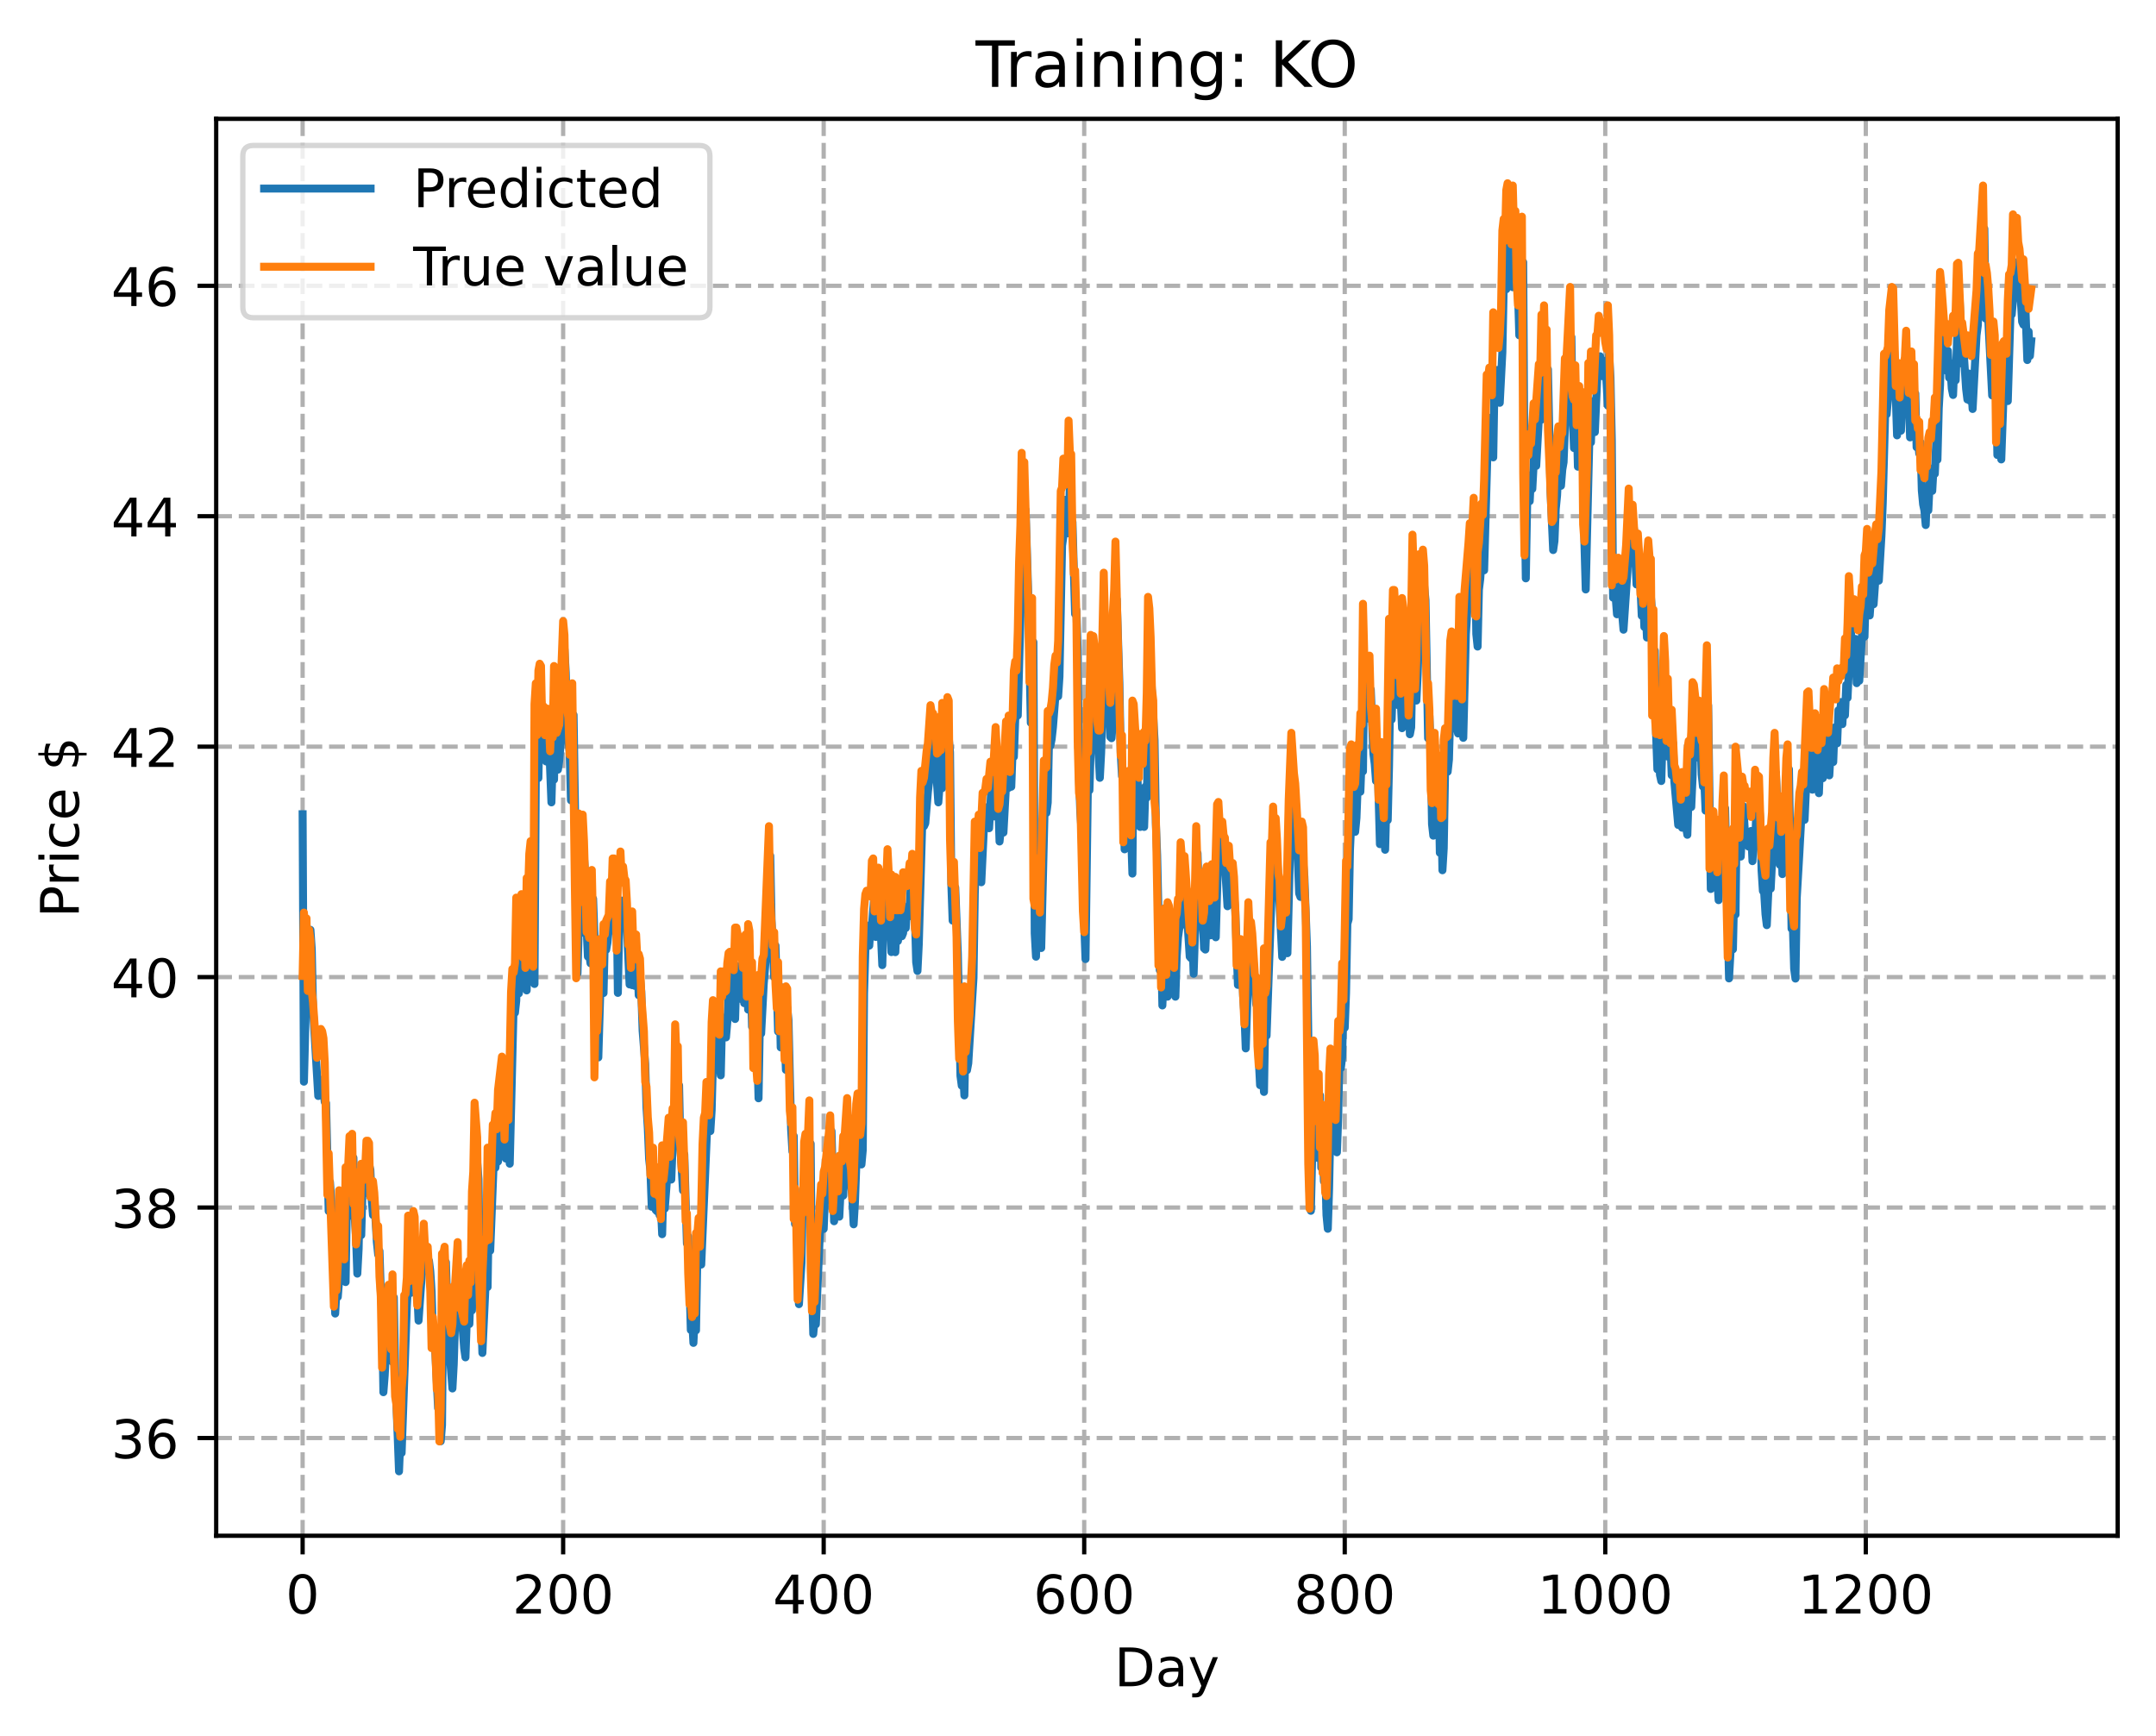 <?xml version="1.0" encoding="utf-8" standalone="no"?>
<!DOCTYPE svg PUBLIC "-//W3C//DTD SVG 1.1//EN"
  "http://www.w3.org/Graphics/SVG/1.1/DTD/svg11.dtd">
<!-- Created with matplotlib (https://matplotlib.org/) -->
<svg height="325.986pt" version="1.1" viewBox="0 0 404.923 325.986" width="404.923pt" xmlns="http://www.w3.org/2000/svg" xmlns:xlink="http://www.w3.org/1999/xlink">
 <defs>
  <style type="text/css">
*{stroke-linecap:butt;stroke-linejoin:round;}
  </style>
 </defs>
 <g id="figure_1">
  <g id="patch_1">
   <path d="M 0 325.986 
L 404.923 325.986 
L 404.923 0 
L 0 0 
z
" style="fill:#ffffff;"/>
  </g>
  <g id="axes_1">
   <g id="patch_2">
    <path d="M 40.603 288.43 
L 397.723 288.43 
L 397.723 22.318 
L 40.603 22.318 
z
" style="fill:#ffffff;"/>
   </g>
   <g id="matplotlib.axis_1">
    <g id="xtick_1">
     <g id="line2d_1">
      <path clip-path="url(#p8d610a61b8)" d="M 56.836 288.43 
L 56.836 22.318 
" style="fill:none;stroke:#b0b0b0;stroke-dasharray:2.96,1.28;stroke-dashoffset:0;stroke-width:0.8;"/>
     </g>
     <g id="line2d_2">
      <defs>
       <path d="M 0 0 
L 0 3.5 
" id="maae783b107" style="stroke:#000000;stroke-width:0.8;"/>
      </defs>
      <g>
       <use style="stroke:#000000;stroke-width:0.8;" x="56.836" xlink:href="#maae783b107" y="288.43"/>
      </g>
     </g>
     <g id="text_1">
      <!-- 0 -->
      <defs>
       <path d="M 31.781 66.406 
Q 24.172 66.406 20.328 58.906 
Q 16.5 51.422 16.5 36.375 
Q 16.5 21.391 20.328 13.891 
Q 24.172 6.391 31.781 6.391 
Q 39.453 6.391 43.281 13.891 
Q 47.125 21.391 47.125 36.375 
Q 47.125 51.422 43.281 58.906 
Q 39.453 66.406 31.781 66.406 
z
M 31.781 74.219 
Q 44.047 74.219 50.516 64.516 
Q 56.984 54.828 56.984 36.375 
Q 56.984 17.969 50.516 8.266 
Q 44.047 -1.422 31.781 -1.422 
Q 19.531 -1.422 13.062 8.266 
Q 6.594 17.969 6.594 36.375 
Q 6.594 54.828 13.062 64.516 
Q 19.531 74.219 31.781 74.219 
z
" id="DejaVuSans-48"/>
      </defs>
      <g transform="translate(53.655 303.029)scale(0.1 -0.1)">
       <use xlink:href="#DejaVuSans-48"/>
      </g>
     </g>
    </g>
    <g id="xtick_2">
     <g id="line2d_3">
      <path clip-path="url(#p8d610a61b8)" d="M 105.766 288.43 
L 105.766 22.318 
" style="fill:none;stroke:#b0b0b0;stroke-dasharray:2.96,1.28;stroke-dashoffset:0;stroke-width:0.8;"/>
     </g>
     <g id="line2d_4">
      <g>
       <use style="stroke:#000000;stroke-width:0.8;" x="105.766" xlink:href="#maae783b107" y="288.43"/>
      </g>
     </g>
     <g id="text_2">
      <!-- 200 -->
      <defs>
       <path d="M 19.188 8.297 
L 53.609 8.297 
L 53.609 0 
L 7.328 0 
L 7.328 8.297 
Q 12.938 14.109 22.625 23.891 
Q 32.328 33.688 34.812 36.531 
Q 39.547 41.844 41.422 45.531 
Q 43.312 49.219 43.312 52.781 
Q 43.312 58.594 39.234 62.25 
Q 35.156 65.922 28.609 65.922 
Q 23.969 65.922 18.812 64.312 
Q 13.672 62.703 7.812 59.422 
L 7.812 69.391 
Q 13.766 71.781 18.938 73 
Q 24.125 74.219 28.422 74.219 
Q 39.75 74.219 46.484 68.547 
Q 53.219 62.891 53.219 53.422 
Q 53.219 48.922 51.531 44.891 
Q 49.859 40.875 45.406 35.406 
Q 44.188 33.984 37.641 27.219 
Q 31.109 20.453 19.188 8.297 
z
" id="DejaVuSans-50"/>
      </defs>
      <g transform="translate(96.223 303.029)scale(0.1 -0.1)">
       <use xlink:href="#DejaVuSans-50"/>
       <use x="63.623" xlink:href="#DejaVuSans-48"/>
       <use x="127.246" xlink:href="#DejaVuSans-48"/>
      </g>
     </g>
    </g>
    <g id="xtick_3">
     <g id="line2d_5">
      <path clip-path="url(#p8d610a61b8)" d="M 154.697 288.43 
L 154.697 22.318 
" style="fill:none;stroke:#b0b0b0;stroke-dasharray:2.96,1.28;stroke-dashoffset:0;stroke-width:0.8;"/>
     </g>
     <g id="line2d_6">
      <g>
       <use style="stroke:#000000;stroke-width:0.8;" x="154.697" xlink:href="#maae783b107" y="288.43"/>
      </g>
     </g>
     <g id="text_3">
      <!-- 400 -->
      <defs>
       <path d="M 37.797 64.312 
L 12.891 25.391 
L 37.797 25.391 
z
M 35.203 72.906 
L 47.609 72.906 
L 47.609 25.391 
L 58.016 25.391 
L 58.016 17.188 
L 47.609 17.188 
L 47.609 0 
L 37.797 0 
L 37.797 17.188 
L 4.891 17.188 
L 4.891 26.703 
z
" id="DejaVuSans-52"/>
      </defs>
      <g transform="translate(145.153 303.029)scale(0.1 -0.1)">
       <use xlink:href="#DejaVuSans-52"/>
       <use x="63.623" xlink:href="#DejaVuSans-48"/>
       <use x="127.246" xlink:href="#DejaVuSans-48"/>
      </g>
     </g>
    </g>
    <g id="xtick_4">
     <g id="line2d_7">
      <path clip-path="url(#p8d610a61b8)" d="M 203.628 288.43 
L 203.628 22.318 
" style="fill:none;stroke:#b0b0b0;stroke-dasharray:2.96,1.28;stroke-dashoffset:0;stroke-width:0.8;"/>
     </g>
     <g id="line2d_8">
      <g>
       <use style="stroke:#000000;stroke-width:0.8;" x="203.628" xlink:href="#maae783b107" y="288.43"/>
      </g>
     </g>
     <g id="text_4">
      <!-- 600 -->
      <defs>
       <path d="M 33.016 40.375 
Q 26.375 40.375 22.484 35.828 
Q 18.609 31.297 18.609 23.391 
Q 18.609 15.531 22.484 10.953 
Q 26.375 6.391 33.016 6.391 
Q 39.656 6.391 43.531 10.953 
Q 47.406 15.531 47.406 23.391 
Q 47.406 31.297 43.531 35.828 
Q 39.656 40.375 33.016 40.375 
z
M 52.594 71.297 
L 52.594 62.312 
Q 48.875 64.062 45.094 64.984 
Q 41.312 65.922 37.594 65.922 
Q 27.828 65.922 22.672 59.328 
Q 17.531 52.734 16.797 39.406 
Q 19.672 43.656 24.016 45.922 
Q 28.375 48.188 33.594 48.188 
Q 44.578 48.188 50.953 41.516 
Q 57.328 34.859 57.328 23.391 
Q 57.328 12.156 50.688 5.359 
Q 44.047 -1.422 33.016 -1.422 
Q 20.359 -1.422 13.672 8.266 
Q 6.984 17.969 6.984 36.375 
Q 6.984 53.656 15.188 63.938 
Q 23.391 74.219 37.203 74.219 
Q 40.922 74.219 44.703 73.484 
Q 48.484 72.75 52.594 71.297 
z
" id="DejaVuSans-54"/>
      </defs>
      <g transform="translate(194.084 303.029)scale(0.1 -0.1)">
       <use xlink:href="#DejaVuSans-54"/>
       <use x="63.623" xlink:href="#DejaVuSans-48"/>
       <use x="127.246" xlink:href="#DejaVuSans-48"/>
      </g>
     </g>
    </g>
    <g id="xtick_5">
     <g id="line2d_9">
      <path clip-path="url(#p8d610a61b8)" d="M 252.558 288.43 
L 252.558 22.318 
" style="fill:none;stroke:#b0b0b0;stroke-dasharray:2.96,1.28;stroke-dashoffset:0;stroke-width:0.8;"/>
     </g>
     <g id="line2d_10">
      <g>
       <use style="stroke:#000000;stroke-width:0.8;" x="252.558" xlink:href="#maae783b107" y="288.43"/>
      </g>
     </g>
     <g id="text_5">
      <!-- 800 -->
      <defs>
       <path d="M 31.781 34.625 
Q 24.75 34.625 20.719 30.859 
Q 16.703 27.094 16.703 20.516 
Q 16.703 13.922 20.719 10.156 
Q 24.75 6.391 31.781 6.391 
Q 38.812 6.391 42.859 10.172 
Q 46.922 13.969 46.922 20.516 
Q 46.922 27.094 42.891 30.859 
Q 38.875 34.625 31.781 34.625 
z
M 21.922 38.812 
Q 15.578 40.375 12.031 44.719 
Q 8.5 49.078 8.5 55.328 
Q 8.5 64.062 14.719 69.141 
Q 20.953 74.219 31.781 74.219 
Q 42.672 74.219 48.875 69.141 
Q 55.078 64.062 55.078 55.328 
Q 55.078 49.078 51.531 44.719 
Q 48 40.375 41.703 38.812 
Q 48.828 37.156 52.797 32.312 
Q 56.781 27.484 56.781 20.516 
Q 56.781 9.906 50.312 4.234 
Q 43.844 -1.422 31.781 -1.422 
Q 19.734 -1.422 13.25 4.234 
Q 6.781 9.906 6.781 20.516 
Q 6.781 27.484 10.781 32.312 
Q 14.797 37.156 21.922 38.812 
z
M 18.312 54.391 
Q 18.312 48.734 21.844 45.562 
Q 25.391 42.391 31.781 42.391 
Q 38.141 42.391 41.719 45.562 
Q 45.312 48.734 45.312 54.391 
Q 45.312 60.062 41.719 63.234 
Q 38.141 66.406 31.781 66.406 
Q 25.391 66.406 21.844 63.234 
Q 18.312 60.062 18.312 54.391 
z
" id="DejaVuSans-56"/>
      </defs>
      <g transform="translate(243.015 303.029)scale(0.1 -0.1)">
       <use xlink:href="#DejaVuSans-56"/>
       <use x="63.623" xlink:href="#DejaVuSans-48"/>
       <use x="127.246" xlink:href="#DejaVuSans-48"/>
      </g>
     </g>
    </g>
    <g id="xtick_6">
     <g id="line2d_11">
      <path clip-path="url(#p8d610a61b8)" d="M 301.489 288.43 
L 301.489 22.318 
" style="fill:none;stroke:#b0b0b0;stroke-dasharray:2.96,1.28;stroke-dashoffset:0;stroke-width:0.8;"/>
     </g>
     <g id="line2d_12">
      <g>
       <use style="stroke:#000000;stroke-width:0.8;" x="301.489" xlink:href="#maae783b107" y="288.43"/>
      </g>
     </g>
     <g id="text_6">
      <!-- 1000 -->
      <defs>
       <path d="M 12.406 8.297 
L 28.516 8.297 
L 28.516 63.922 
L 10.984 60.406 
L 10.984 69.391 
L 28.422 72.906 
L 38.281 72.906 
L 38.281 8.297 
L 54.391 8.297 
L 54.391 0 
L 12.406 0 
z
" id="DejaVuSans-49"/>
      </defs>
      <g transform="translate(288.764 303.029)scale(0.1 -0.1)">
       <use xlink:href="#DejaVuSans-49"/>
       <use x="63.623" xlink:href="#DejaVuSans-48"/>
       <use x="127.246" xlink:href="#DejaVuSans-48"/>
       <use x="190.869" xlink:href="#DejaVuSans-48"/>
      </g>
     </g>
    </g>
    <g id="xtick_7">
     <g id="line2d_13">
      <path clip-path="url(#p8d610a61b8)" d="M 350.419 288.43 
L 350.419 22.318 
" style="fill:none;stroke:#b0b0b0;stroke-dasharray:2.96,1.28;stroke-dashoffset:0;stroke-width:0.8;"/>
     </g>
     <g id="line2d_14">
      <g>
       <use style="stroke:#000000;stroke-width:0.8;" x="350.419" xlink:href="#maae783b107" y="288.43"/>
      </g>
     </g>
     <g id="text_7">
      <!-- 1200 -->
      <g transform="translate(337.694 303.029)scale(0.1 -0.1)">
       <use xlink:href="#DejaVuSans-49"/>
       <use x="63.623" xlink:href="#DejaVuSans-50"/>
       <use x="127.246" xlink:href="#DejaVuSans-48"/>
       <use x="190.869" xlink:href="#DejaVuSans-48"/>
      </g>
     </g>
    </g>
    <g id="text_8">
     <!-- Day -->
     <defs>
      <path d="M 19.672 64.797 
L 19.672 8.109 
L 31.594 8.109 
Q 46.688 8.109 53.688 14.938 
Q 60.688 21.781 60.688 36.531 
Q 60.688 51.172 53.688 57.984 
Q 46.688 64.797 31.594 64.797 
z
M 9.812 72.906 
L 30.078 72.906 
Q 51.266 72.906 61.172 64.094 
Q 71.094 55.281 71.094 36.531 
Q 71.094 17.672 61.125 8.828 
Q 51.172 0 30.078 0 
L 9.812 0 
z
" id="DejaVuSans-68"/>
      <path d="M 34.281 27.484 
Q 23.391 27.484 19.188 25 
Q 14.984 22.516 14.984 16.5 
Q 14.984 11.719 18.141 8.906 
Q 21.297 6.109 26.703 6.109 
Q 34.188 6.109 38.703 11.406 
Q 43.219 16.703 43.219 25.484 
L 43.219 27.484 
z
M 52.203 31.203 
L 52.203 0 
L 43.219 0 
L 43.219 8.297 
Q 40.141 3.328 35.547 0.953 
Q 30.953 -1.422 24.312 -1.422 
Q 15.922 -1.422 10.953 3.297 
Q 6 8.016 6 15.922 
Q 6 25.141 12.172 29.828 
Q 18.359 34.516 30.609 34.516 
L 43.219 34.516 
L 43.219 35.406 
Q 43.219 41.609 39.141 45 
Q 35.062 48.391 27.688 48.391 
Q 23 48.391 18.547 47.266 
Q 14.109 46.141 10.016 43.891 
L 10.016 52.203 
Q 14.938 54.109 19.578 55.047 
Q 24.219 56 28.609 56 
Q 40.484 56 46.344 49.844 
Q 52.203 43.703 52.203 31.203 
z
" id="DejaVuSans-97"/>
      <path d="M 32.172 -5.078 
Q 28.375 -14.844 24.75 -17.812 
Q 21.141 -20.797 15.094 -20.797 
L 7.906 -20.797 
L 7.906 -13.281 
L 13.188 -13.281 
Q 16.891 -13.281 18.938 -11.516 
Q 21 -9.766 23.484 -3.219 
L 25.094 0.875 
L 2.984 54.688 
L 12.5 54.688 
L 29.594 11.922 
L 46.688 54.688 
L 56.203 54.688 
z
" id="DejaVuSans-121"/>
     </defs>
     <g transform="translate(209.29 316.707)scale(0.1 -0.1)">
      <use xlink:href="#DejaVuSans-68"/>
      <use x="77.002" xlink:href="#DejaVuSans-97"/>
      <use x="138.281" xlink:href="#DejaVuSans-121"/>
     </g>
    </g>
   </g>
   <g id="matplotlib.axis_2">
    <g id="ytick_1">
     <g id="line2d_15">
      <path clip-path="url(#p8d610a61b8)" d="M 40.603 270.074 
L 397.723 270.074 
" style="fill:none;stroke:#b0b0b0;stroke-dasharray:2.96,1.28;stroke-dashoffset:0;stroke-width:0.8;"/>
     </g>
     <g id="line2d_16">
      <defs>
       <path d="M 0 0 
L -3.5 0 
" id="m41d5eabfc5" style="stroke:#000000;stroke-width:0.8;"/>
      </defs>
      <g>
       <use style="stroke:#000000;stroke-width:0.8;" x="40.603" xlink:href="#m41d5eabfc5" y="270.074"/>
      </g>
     </g>
     <g id="text_9">
      <!-- 36 -->
      <defs>
       <path d="M 40.578 39.312 
Q 47.656 37.797 51.625 33 
Q 55.609 28.219 55.609 21.188 
Q 55.609 10.406 48.188 4.484 
Q 40.766 -1.422 27.094 -1.422 
Q 22.516 -1.422 17.656 -0.516 
Q 12.797 0.391 7.625 2.203 
L 7.625 11.719 
Q 11.719 9.328 16.594 8.109 
Q 21.484 6.891 26.812 6.891 
Q 36.078 6.891 40.938 10.547 
Q 45.797 14.203 45.797 21.188 
Q 45.797 27.641 41.281 31.266 
Q 36.766 34.906 28.719 34.906 
L 20.219 34.906 
L 20.219 43.016 
L 29.109 43.016 
Q 36.375 43.016 40.234 45.922 
Q 44.094 48.828 44.094 54.297 
Q 44.094 59.906 40.109 62.906 
Q 36.141 65.922 28.719 65.922 
Q 24.656 65.922 20.016 65.031 
Q 15.375 64.156 9.812 62.312 
L 9.812 71.094 
Q 15.438 72.656 20.344 73.438 
Q 25.25 74.219 29.594 74.219 
Q 40.828 74.219 47.359 69.109 
Q 53.906 64.016 53.906 55.328 
Q 53.906 49.266 50.438 45.094 
Q 46.969 40.922 40.578 39.312 
z
" id="DejaVuSans-51"/>
      </defs>
      <g transform="translate(20.878 273.873)scale(0.1 -0.1)">
       <use xlink:href="#DejaVuSans-51"/>
       <use x="63.623" xlink:href="#DejaVuSans-54"/>
      </g>
     </g>
    </g>
    <g id="ytick_2">
     <g id="line2d_17">
      <path clip-path="url(#p8d610a61b8)" d="M 40.603 226.794 
L 397.723 226.794 
" style="fill:none;stroke:#b0b0b0;stroke-dasharray:2.96,1.28;stroke-dashoffset:0;stroke-width:0.8;"/>
     </g>
     <g id="line2d_18">
      <g>
       <use style="stroke:#000000;stroke-width:0.8;" x="40.603" xlink:href="#m41d5eabfc5" y="226.794"/>
      </g>
     </g>
     <g id="text_10">
      <!-- 38 -->
      <g transform="translate(20.878 230.593)scale(0.1 -0.1)">
       <use xlink:href="#DejaVuSans-51"/>
       <use x="63.623" xlink:href="#DejaVuSans-56"/>
      </g>
     </g>
    </g>
    <g id="ytick_3">
     <g id="line2d_19">
      <path clip-path="url(#p8d610a61b8)" d="M 40.603 183.514 
L 397.723 183.514 
" style="fill:none;stroke:#b0b0b0;stroke-dasharray:2.96,1.28;stroke-dashoffset:0;stroke-width:0.8;"/>
     </g>
     <g id="line2d_20">
      <g>
       <use style="stroke:#000000;stroke-width:0.8;" x="40.603" xlink:href="#m41d5eabfc5" y="183.514"/>
      </g>
     </g>
     <g id="text_11">
      <!-- 40 -->
      <g transform="translate(20.878 187.313)scale(0.1 -0.1)">
       <use xlink:href="#DejaVuSans-52"/>
       <use x="63.623" xlink:href="#DejaVuSans-48"/>
      </g>
     </g>
    </g>
    <g id="ytick_4">
     <g id="line2d_21">
      <path clip-path="url(#p8d610a61b8)" d="M 40.603 140.234 
L 397.723 140.234 
" style="fill:none;stroke:#b0b0b0;stroke-dasharray:2.96,1.28;stroke-dashoffset:0;stroke-width:0.8;"/>
     </g>
     <g id="line2d_22">
      <g>
       <use style="stroke:#000000;stroke-width:0.8;" x="40.603" xlink:href="#m41d5eabfc5" y="140.234"/>
      </g>
     </g>
     <g id="text_12">
      <!-- 42 -->
      <g transform="translate(20.878 144.033)scale(0.1 -0.1)">
       <use xlink:href="#DejaVuSans-52"/>
       <use x="63.623" xlink:href="#DejaVuSans-50"/>
      </g>
     </g>
    </g>
    <g id="ytick_5">
     <g id="line2d_23">
      <path clip-path="url(#p8d610a61b8)" d="M 40.603 96.954 
L 397.723 96.954 
" style="fill:none;stroke:#b0b0b0;stroke-dasharray:2.96,1.28;stroke-dashoffset:0;stroke-width:0.8;"/>
     </g>
     <g id="line2d_24">
      <g>
       <use style="stroke:#000000;stroke-width:0.8;" x="40.603" xlink:href="#m41d5eabfc5" y="96.954"/>
      </g>
     </g>
     <g id="text_13">
      <!-- 44 -->
      <g transform="translate(20.878 100.753)scale(0.1 -0.1)">
       <use xlink:href="#DejaVuSans-52"/>
       <use x="63.623" xlink:href="#DejaVuSans-52"/>
      </g>
     </g>
    </g>
    <g id="ytick_6">
     <g id="line2d_25">
      <path clip-path="url(#p8d610a61b8)" d="M 40.603 53.674 
L 397.723 53.674 
" style="fill:none;stroke:#b0b0b0;stroke-dasharray:2.96,1.28;stroke-dashoffset:0;stroke-width:0.8;"/>
     </g>
     <g id="line2d_26">
      <g>
       <use style="stroke:#000000;stroke-width:0.8;" x="40.603" xlink:href="#m41d5eabfc5" y="53.674"/>
      </g>
     </g>
     <g id="text_14">
      <!-- 46 -->
      <g transform="translate(20.878 57.473)scale(0.1 -0.1)">
       <use xlink:href="#DejaVuSans-52"/>
       <use x="63.623" xlink:href="#DejaVuSans-54"/>
      </g>
     </g>
    </g>
    <g id="text_15">
     <!-- Price $ -->
     <defs>
      <path d="M 19.672 64.797 
L 19.672 37.406 
L 32.078 37.406 
Q 38.969 37.406 42.719 40.969 
Q 46.484 44.531 46.484 51.125 
Q 46.484 57.672 42.719 61.234 
Q 38.969 64.797 32.078 64.797 
z
M 9.812 72.906 
L 32.078 72.906 
Q 44.344 72.906 50.609 67.359 
Q 56.891 61.812 56.891 51.125 
Q 56.891 40.328 50.609 34.812 
Q 44.344 29.297 32.078 29.297 
L 19.672 29.297 
L 19.672 0 
L 9.812 0 
z
" id="DejaVuSans-80"/>
      <path d="M 41.109 46.297 
Q 39.594 47.172 37.812 47.578 
Q 36.031 48 33.891 48 
Q 26.266 48 22.188 43.047 
Q 18.109 38.094 18.109 28.812 
L 18.109 0 
L 9.078 0 
L 9.078 54.688 
L 18.109 54.688 
L 18.109 46.188 
Q 20.953 51.172 25.484 53.578 
Q 30.031 56 36.531 56 
Q 37.453 56 38.578 55.875 
Q 39.703 55.766 41.062 55.516 
z
" id="DejaVuSans-114"/>
      <path d="M 9.422 54.688 
L 18.406 54.688 
L 18.406 0 
L 9.422 0 
z
M 9.422 75.984 
L 18.406 75.984 
L 18.406 64.594 
L 9.422 64.594 
z
" id="DejaVuSans-105"/>
      <path d="M 48.781 52.594 
L 48.781 44.188 
Q 44.969 46.297 41.141 47.344 
Q 37.312 48.391 33.406 48.391 
Q 24.656 48.391 19.812 42.844 
Q 14.984 37.312 14.984 27.297 
Q 14.984 17.281 19.812 11.734 
Q 24.656 6.203 33.406 6.203 
Q 37.312 6.203 41.141 7.25 
Q 44.969 8.297 48.781 10.406 
L 48.781 2.094 
Q 45.016 0.344 40.984 -0.531 
Q 36.969 -1.422 32.422 -1.422 
Q 20.062 -1.422 12.781 6.344 
Q 5.516 14.109 5.516 27.297 
Q 5.516 40.672 12.859 48.328 
Q 20.219 56 33.016 56 
Q 37.156 56 41.109 55.141 
Q 45.062 54.297 48.781 52.594 
z
" id="DejaVuSans-99"/>
      <path d="M 56.203 29.594 
L 56.203 25.203 
L 14.891 25.203 
Q 15.484 15.922 20.484 11.062 
Q 25.484 6.203 34.422 6.203 
Q 39.594 6.203 44.453 7.469 
Q 49.312 8.734 54.109 11.281 
L 54.109 2.781 
Q 49.266 0.734 44.188 -0.344 
Q 39.109 -1.422 33.891 -1.422 
Q 20.797 -1.422 13.156 6.188 
Q 5.516 13.812 5.516 26.812 
Q 5.516 40.234 12.766 48.109 
Q 20.016 56 32.328 56 
Q 43.359 56 49.781 48.891 
Q 56.203 41.797 56.203 29.594 
z
M 47.219 32.234 
Q 47.125 39.594 43.094 43.984 
Q 39.062 48.391 32.422 48.391 
Q 24.906 48.391 20.391 44.141 
Q 15.875 39.891 15.188 32.172 
z
" id="DejaVuSans-101"/>
      <path id="DejaVuSans-32"/>
      <path d="M 33.797 -14.703 
L 28.906 -14.703 
L 28.859 0 
Q 23.734 0.094 18.609 1.188 
Q 13.484 2.297 8.297 4.5 
L 8.297 13.281 
Q 13.281 10.156 18.375 8.562 
Q 23.484 6.984 28.906 6.938 
L 28.906 29.203 
Q 18.109 30.953 13.203 35.156 
Q 8.297 39.359 8.297 46.688 
Q 8.297 54.641 13.625 59.219 
Q 18.953 63.812 28.906 64.5 
L 28.906 75.984 
L 33.797 75.984 
L 33.797 64.656 
Q 38.328 64.453 42.578 63.688 
Q 46.828 62.938 50.875 61.625 
L 50.875 53.078 
Q 46.828 55.125 42.547 56.25 
Q 38.281 57.375 33.797 57.562 
L 33.797 36.719 
Q 44.875 35.016 50.094 30.609 
Q 55.328 26.219 55.328 18.609 
Q 55.328 10.359 49.781 5.594 
Q 44.234 0.828 33.797 0.094 
z
M 28.906 37.594 
L 28.906 57.625 
Q 23.25 56.984 20.266 54.391 
Q 17.281 51.812 17.281 47.516 
Q 17.281 43.312 20.031 40.969 
Q 22.797 38.625 28.906 37.594 
z
M 33.797 28.219 
L 33.797 7.078 
Q 39.984 7.906 43.141 10.594 
Q 46.297 13.281 46.297 17.672 
Q 46.297 21.969 43.281 24.5 
Q 40.281 27.047 33.797 28.219 
z
" id="DejaVuSans-36"/>
     </defs>
     <g transform="translate(14.798 172.342)rotate(-90)scale(0.1 -0.1)">
      <use xlink:href="#DejaVuSans-80"/>
      <use x="58.553" xlink:href="#DejaVuSans-114"/>
      <use x="99.666" xlink:href="#DejaVuSans-105"/>
      <use x="127.449" xlink:href="#DejaVuSans-99"/>
      <use x="182.43" xlink:href="#DejaVuSans-101"/>
      <use x="243.953" xlink:href="#DejaVuSans-32"/>
      <use x="275.74" xlink:href="#DejaVuSans-36"/>
     </g>
    </g>
   </g>
   <g id="line2d_27">
    <path clip-path="url(#p8d610a61b8)" d="M 56.836 152.926 
L 57.081 203.152 
L 57.814 174.394 
L 58.059 185.298 
L 58.304 174.637 
L 58.548 178.25 
L 58.793 189.47 
L 59.772 205.836 
L 60.016 202.71 
L 60.261 203.826 
L 60.506 203.982 
L 60.75 204.893 
L 60.995 206.96 
L 61.24 207.182 
L 61.729 227.457 
L 61.974 221.994 
L 62.218 225.458 
L 62.708 240.413 
L 62.952 246.704 
L 63.197 242.124 
L 63.441 243.58 
L 63.686 240.473 
L 63.931 230.946 
L 64.175 233.732 
L 64.42 239.86 
L 64.665 236.921 
L 64.909 240.789 
L 65.154 225.804 
L 65.399 228.477 
L 65.643 227.955 
L 65.888 220.47 
L 66.133 222.829 
L 66.377 217.452 
L 66.622 228.645 
L 66.867 232.369 
L 67.111 239.205 
L 67.356 234.538 
L 67.601 222.344 
L 67.845 231.973 
L 68.09 223.149 
L 68.335 221.94 
L 68.579 224.092 
L 69.069 216.463 
L 69.313 218.684 
L 69.558 219.7 
L 69.802 225.294 
L 70.047 228.196 
L 70.292 225.159 
L 70.781 233.292 
L 71.026 235.641 
L 71.27 234.956 
L 71.515 242.51 
L 71.76 246.32 
L 72.004 261.474 
L 72.249 258.367 
L 72.494 253.655 
L 72.738 255.607 
L 73.228 244.008 
L 73.472 248.381 
L 73.717 255.768 
L 73.962 243.66 
L 74.206 257.454 
L 74.696 269.852 
L 74.94 276.334 
L 75.185 270.362 
L 75.429 272.881 
L 76.408 245.365 
L 76.653 241.259 
L 76.897 231.971 
L 77.142 242.822 
L 77.387 240.14 
L 77.631 241.381 
L 77.876 234.7 
L 78.121 237.211 
L 78.61 248.026 
L 79.344 237.509 
L 79.589 238.121 
L 79.833 236.158 
L 80.078 237.992 
L 80.323 238.793 
L 80.567 236.798 
L 80.812 238.768 
L 81.056 242.56 
L 81.301 250.941 
L 81.546 251.531 
L 81.79 254.517 
L 82.28 264.474 
L 82.524 262.81 
L 82.769 270.692 
L 83.014 267.655 
L 83.258 241.563 
L 83.503 241.147 
L 83.748 237.072 
L 84.237 253.092 
L 84.482 254.559 
L 84.971 260.775 
L 85.216 256.253 
L 85.46 248.478 
L 85.705 247.344 
L 85.95 241.77 
L 86.194 239.427 
L 86.439 248.346 
L 86.684 248.151 
L 86.928 249.984 
L 87.173 253.232 
L 87.417 254.928 
L 87.662 248.061 
L 87.907 244.398 
L 88.151 248.671 
L 88.396 241.9 
L 88.641 246.119 
L 88.885 232.431 
L 89.13 226.658 
L 89.375 214.98 
L 89.864 221.476 
L 90.109 238.549 
L 90.598 254.103 
L 91.332 238.235 
L 91.577 241.724 
L 91.821 226.241 
L 92.066 234.892 
L 92.8 216.257 
L 93.044 219.311 
L 93.289 216.726 
L 93.534 218.154 
L 94.023 208.452 
L 94.268 204.69 
L 94.512 203.006 
L 95.002 217.596 
L 95.246 209.754 
L 95.491 216.284 
L 95.736 218.559 
L 96.47 188.557 
L 96.714 190.213 
L 96.959 187.929 
L 97.204 177.504 
L 97.448 186.569 
L 97.693 180.478 
L 97.938 178.496 
L 98.182 172.455 
L 98.427 181.41 
L 98.672 177.128 
L 98.916 186.013 
L 99.161 174.527 
L 99.405 176.023 
L 99.65 167.627 
L 99.895 163.121 
L 100.139 169.893 
L 100.384 184.804 
L 100.629 145.331 
L 100.873 138.296 
L 101.118 146.135 
L 101.363 134.74 
L 101.607 131.365 
L 101.852 133.49 
L 102.097 141.125 
L 102.341 138.018 
L 102.586 143.016 
L 102.831 141.282 
L 103.075 138.257 
L 103.565 150.696 
L 103.809 142.24 
L 104.054 146.425 
L 104.299 134.837 
L 104.543 138.437 
L 104.788 144.548 
L 105.032 142.849 
L 105.277 139.849 
L 105.522 135.298 
L 106.011 121.95 
L 106.256 126.336 
L 106.5 137 
L 106.99 141.265 
L 107.234 150.31 
L 107.479 145.706 
L 107.724 134.281 
L 108.458 182.828 
L 108.702 173.915 
L 108.947 156.047 
L 109.192 171.36 
L 109.436 175.163 
L 109.681 160.933 
L 109.926 164.555 
L 110.17 174.359 
L 110.415 179.666 
L 110.66 179.173 
L 110.904 180.912 
L 111.393 168.809 
L 111.638 175.629 
L 111.883 198.786 
L 112.127 190.664 
L 112.372 198.6 
L 112.861 182.073 
L 113.106 182.844 
L 113.351 186.507 
L 113.595 176.085 
L 113.84 178.398 
L 114.085 177.057 
L 114.329 174.467 
L 114.574 174.182 
L 114.819 168.703 
L 115.063 174.756 
L 115.308 167.389 
L 115.553 165.462 
L 115.797 167.294 
L 116.042 186.477 
L 116.287 174.227 
L 116.531 173.641 
L 116.776 169.142 
L 117.02 173.036 
L 117.265 169.525 
L 117.51 171.216 
L 117.754 174.496 
L 118.244 184.894 
L 118.488 180.507 
L 118.733 185.024 
L 118.978 175.458 
L 119.222 185.154 
L 119.712 179.933 
L 119.956 186.919 
L 120.201 183.624 
L 120.446 186.227 
L 120.69 193.546 
L 121.18 199.843 
L 121.424 208.114 
L 121.669 211.894 
L 121.914 217.688 
L 122.158 219.917 
L 122.403 226.643 
L 122.648 225.509 
L 122.892 220.047 
L 123.137 227.231 
L 123.381 227.484 
L 123.626 222.124 
L 123.871 228.203 
L 124.115 226.477 
L 124.36 231.801 
L 124.605 222.158 
L 124.849 227.002 
L 125.828 214.236 
L 126.073 221.534 
L 126.562 209.469 
L 126.807 213.676 
L 127.051 201.929 
L 127.296 206.006 
L 127.541 203.843 
L 127.785 215.597 
L 128.275 223.582 
L 128.519 216.798 
L 129.008 233.54 
L 129.253 232.223 
L 129.742 249.792 
L 129.987 247.773 
L 130.232 252.214 
L 130.476 247.224 
L 130.721 249.859 
L 130.966 235.989 
L 131.21 237.56 
L 131.455 236.019 
L 131.7 237.505 
L 132.678 214.886 
L 132.923 209.182 
L 133.168 207.38 
L 133.412 212.436 
L 133.657 208.524 
L 133.902 199.101 
L 134.146 195.16 
L 134.391 199.609 
L 134.636 199.852 
L 134.88 196.809 
L 135.125 198.851 
L 135.369 201.962 
L 135.614 191.627 
L 135.859 194.408 
L 136.103 191.093 
L 136.348 194.841 
L 136.593 191.961 
L 137.082 182.431 
L 137.327 182.566 
L 137.816 188.815 
L 138.061 191.381 
L 138.305 182.922 
L 138.55 181.457 
L 138.795 182.59 
L 139.284 187.666 
L 139.529 184.006 
L 139.773 188.406 
L 140.018 182.816 
L 140.263 180.19 
L 140.507 189.617 
L 140.752 179.49 
L 140.996 182.931 
L 141.241 192.826 
L 141.486 185.748 
L 141.73 198.704 
L 141.975 198.512 
L 142.22 196.812 
L 142.464 206.274 
L 142.709 191.973 
L 142.954 194.101 
L 143.443 184.724 
L 143.688 181.787 
L 144.177 174.249 
L 144.422 165.231 
L 144.666 160.74 
L 144.911 172.885 
L 145.4 183.519 
L 145.645 177.59 
L 146.134 193.733 
L 146.379 185.128 
L 146.624 196.714 
L 146.868 192.357 
L 147.113 190.32 
L 147.357 193.721 
L 147.602 200.937 
L 147.847 189.259 
L 148.091 191.601 
L 148.581 212.085 
L 148.825 216.258 
L 149.07 213.358 
L 149.315 229.877 
L 149.559 225.882 
L 150.049 244.938 
L 150.538 237.102 
L 150.783 223.389 
L 151.027 228.499 
L 151.272 221.295 
L 151.517 217.535 
L 151.761 220.616 
L 152.006 219.203 
L 152.251 214.8 
L 152.495 241.374 
L 152.74 250.531 
L 152.984 247.789 
L 153.229 248.732 
L 153.963 231.991 
L 154.452 224.885 
L 154.697 230.816 
L 154.942 225.031 
L 155.431 219.594 
L 155.92 216.64 
L 156.165 212.44 
L 156.654 229.369 
L 156.899 224.733 
L 157.144 223.751 
L 157.388 221.948 
L 157.633 228.508 
L 157.878 223.406 
L 158.122 222.929 
L 158.367 224.56 
L 158.612 217.498 
L 158.856 218.285 
L 159.345 209.83 
L 159.835 222.23 
L 160.079 224.985 
L 160.324 229.943 
L 160.569 225.774 
L 161.058 212.413 
L 161.303 210.976 
L 161.547 213.551 
L 161.792 218.7 
L 162.037 216.004 
L 162.281 186.521 
L 162.526 178.508 
L 163.015 174.734 
L 163.26 177.606 
L 163.505 173.648 
L 163.749 174.033 
L 164.239 167.87 
L 164.483 175.972 
L 164.728 171.263 
L 164.972 175.256 
L 165.217 170.527 
L 165.706 181.26 
L 165.951 171.868 
L 166.196 175.084 
L 166.44 171.808 
L 166.685 175.2 
L 166.93 166.458 
L 167.419 178.816 
L 167.664 169.779 
L 167.908 176.911 
L 168.153 178.83 
L 168.398 172.648 
L 168.642 176.736 
L 168.887 174.799 
L 169.132 170.647 
L 169.376 175.838 
L 169.621 175.233 
L 169.866 170.326 
L 170.11 174.306 
L 170.355 170.341 
L 170.6 172.176 
L 170.844 169.932 
L 171.089 165.965 
L 171.333 170.924 
L 171.578 167.477 
L 171.823 171.488 
L 172.067 180.692 
L 172.312 182.353 
L 172.557 177.341 
L 173.291 151.5 
L 173.535 155.175 
L 173.78 154.632 
L 174.269 148.734 
L 174.514 146.567 
L 175.003 139.266 
L 175.248 142.365 
L 175.493 139.981 
L 176.227 150.695 
L 176.471 147.525 
L 176.716 142.45 
L 176.96 148.028 
L 177.205 140.373 
L 177.45 144.067 
L 177.694 140.987 
L 177.939 146.417 
L 178.184 138.55 
L 178.428 141.289 
L 178.673 166.029 
L 178.918 172.897 
L 179.162 168.563 
L 179.407 166.687 
L 179.896 179.209 
L 180.386 202.065 
L 180.63 203.903 
L 180.875 200.622 
L 181.12 205.734 
L 181.364 193.944 
L 181.609 201.014 
L 181.854 199.686 
L 182.588 187.622 
L 182.832 183.665 
L 183.077 167.798 
L 183.321 160.311 
L 183.811 165.381 
L 184.055 160.575 
L 184.3 165.699 
L 184.789 155.432 
L 185.034 154.94 
L 185.279 154.146 
L 185.523 151.542 
L 185.768 155.549 
L 186.257 146.701 
L 186.747 153.334 
L 187.236 142.741 
L 187.725 158.047 
L 188.215 153.534 
L 188.459 156.37 
L 189.193 142.824 
L 189.438 147.97 
L 189.682 140.182 
L 189.927 147.758 
L 190.172 141.029 
L 190.416 142.142 
L 190.661 135.367 
L 190.906 131.75 
L 191.15 134.378 
L 192.129 97.752 
L 192.374 104.692 
L 192.618 95.754 
L 193.108 111.37 
L 193.597 135.743 
L 194.086 120.595 
L 194.331 175.272 
L 194.575 179.678 
L 194.82 169.744 
L 195.065 165.705 
L 195.309 174.43 
L 195.554 178.051 
L 196.288 147.762 
L 196.533 152.673 
L 196.777 150.734 
L 197.022 138.48 
L 197.267 140.082 
L 197.511 138.833 
L 197.756 136.603 
L 198.49 127.183 
L 198.735 130.782 
L 198.979 127.067 
L 199.469 102.482 
L 199.713 100.794 
L 199.958 93.875 
L 200.203 99.165 
L 200.447 95.199 
L 200.692 100.172 
L 200.936 90.873 
L 201.181 97.88 
L 201.426 98.065 
L 201.915 115.317 
L 202.16 114.547 
L 202.404 122.232 
L 202.649 145.655 
L 202.894 152.564 
L 203.138 156.009 
L 203.628 173.515 
L 203.872 180.126 
L 204.362 143.961 
L 204.606 148.436 
L 204.851 140.614 
L 205.096 128.476 
L 205.34 129.467 
L 205.585 127.271 
L 206.563 146.087 
L 206.808 141.374 
L 207.542 116.001 
L 208.031 131.208 
L 208.276 131.995 
L 208.521 138.393 
L 208.765 138.643 
L 209.01 135.187 
L 209.255 123.57 
L 209.499 119.95 
L 209.744 112.575 
L 210.233 128.214 
L 210.478 141.236 
L 210.723 145.773 
L 210.967 144.815 
L 211.212 159.515 
L 211.701 152.611 
L 211.946 150.177 
L 212.191 149.122 
L 212.68 164.071 
L 212.924 134.821 
L 213.414 143.478 
L 213.658 146.812 
L 213.903 152.366 
L 214.148 155.309 
L 214.392 148.998 
L 214.882 155.307 
L 215.126 147.72 
L 215.371 149.832 
L 215.616 140.514 
L 215.86 123.305 
L 216.105 125.399 
L 216.839 139.046 
L 217.084 154.559 
L 217.328 160.635 
L 217.818 182.211 
L 218.062 177.043 
L 218.307 188.838 
L 218.796 177.314 
L 219.041 176.808 
L 219.285 187.185 
L 219.53 176.988 
L 219.775 176.587 
L 220.264 178.792 
L 220.509 181.493 
L 220.753 187.191 
L 220.998 179.573 
L 221.243 176.052 
L 221.487 174.332 
L 221.732 173.835 
L 221.977 164.654 
L 222.466 171.604 
L 222.711 168.325 
L 223.445 179.681 
L 223.689 179.957 
L 223.934 175.775 
L 224.179 182.885 
L 224.423 175.583 
L 224.668 171.774 
L 224.912 160.259 
L 225.157 167.938 
L 225.402 169.946 
L 225.646 170.184 
L 225.891 172.51 
L 226.136 178.113 
L 226.38 178.34 
L 226.625 172.265 
L 226.87 169.665 
L 227.359 175.667 
L 227.604 173.598 
L 227.848 166.345 
L 228.093 169.775 
L 228.338 176.034 
L 228.827 159.094 
L 229.072 156.422 
L 229.316 161.514 
L 229.561 163.376 
L 229.806 158.293 
L 230.539 170.204 
L 231.029 163.132 
L 231.273 168.874 
L 231.763 168.169 
L 232.007 171.156 
L 232.497 184.977 
L 232.741 184.045 
L 232.986 182.333 
L 233.231 179.365 
L 233.475 187.066 
L 233.72 190.556 
L 233.965 196.903 
L 234.454 182.363 
L 234.699 176.912 
L 234.943 182.582 
L 235.188 177.309 
L 235.922 188.628 
L 236.167 189.235 
L 236.411 198.978 
L 236.656 203.807 
L 236.9 199.724 
L 237.145 200.695 
L 237.39 205.076 
L 237.634 190.544 
L 237.879 194.524 
L 238.858 166.777 
L 239.102 167.936 
L 239.347 158.143 
L 239.592 163.812 
L 239.836 160.486 
L 240.815 179.718 
L 241.304 176.718 
L 241.549 174.879 
L 241.794 179.024 
L 242.283 159.876 
L 242.772 145.51 
L 243.261 153.039 
L 243.506 154.893 
L 243.995 167.798 
L 244.24 168.457 
L 244.729 161.734 
L 244.974 164.584 
L 245.463 177.761 
L 245.708 194.319 
L 245.953 223.702 
L 246.197 227.406 
L 246.687 206.657 
L 246.931 203.035 
L 247.176 207.053 
L 247.421 217.451 
L 247.91 205.721 
L 248.155 219.305 
L 248.399 212.717 
L 248.644 221.854 
L 248.888 219.404 
L 249.133 228.249 
L 249.378 230.783 
L 249.622 223.181 
L 249.867 211.23 
L 250.112 205.617 
L 250.356 214.798 
L 250.601 207.213 
L 250.846 216.063 
L 251.09 216.42 
L 251.335 209.774 
L 251.58 197.441 
L 251.824 200.613 
L 252.069 198.585 
L 252.314 188.499 
L 252.558 193.027 
L 252.803 186.495 
L 253.048 173.505 
L 253.292 172.646 
L 253.537 159.719 
L 254.026 148.74 
L 254.271 150.18 
L 254.515 156.233 
L 254.76 153.615 
L 255.005 147.158 
L 255.249 146.192 
L 255.494 148.701 
L 255.739 142.189 
L 255.983 144.877 
L 256.228 123.079 
L 256.717 134.971 
L 256.962 132.325 
L 257.451 129.499 
L 257.941 141.597 
L 258.185 143.465 
L 258.43 146.668 
L 258.675 140.823 
L 259.164 158.545 
L 259.409 153.567 
L 259.653 146.25 
L 260.143 159.598 
L 260.387 150.502 
L 260.632 154.038 
L 260.876 143.909 
L 261.121 128.626 
L 261.366 135.148 
L 261.855 120.69 
L 262.1 117.768 
L 262.589 132.432 
L 262.834 126.33 
L 263.323 136.764 
L 263.568 122.197 
L 263.812 123.091 
L 264.302 132.976 
L 264.546 129.075 
L 264.791 137.904 
L 265.036 136.609 
L 265.525 112.018 
L 265.77 118.239 
L 266.014 131.578 
L 266.259 126.575 
L 266.748 110.849 
L 266.993 116.066 
L 267.237 117.439 
L 267.482 110.082 
L 267.727 112.717 
L 268.216 138.65 
L 268.461 134.444 
L 268.705 140.294 
L 268.95 154.776 
L 269.195 156.948 
L 269.439 155.226 
L 269.684 142.889 
L 269.929 148.094 
L 270.173 146.751 
L 270.418 160.167 
L 270.663 150.697 
L 270.907 163.445 
L 271.152 159.306 
L 271.397 145.262 
L 271.641 141.613 
L 271.886 144.94 
L 272.131 142.651 
L 272.62 124.44 
L 272.864 124.9 
L 273.109 136.082 
L 273.354 130.341 
L 273.598 136.529 
L 273.843 137.755 
L 274.088 133.84 
L 274.332 122.66 
L 274.822 138.576 
L 275.311 119.099 
L 275.8 111.24 
L 276.045 110.118 
L 276.29 106.355 
L 276.534 111.36 
L 276.779 108.211 
L 277.024 102.951 
L 277.268 119.083 
L 277.513 121.433 
L 277.758 110.748 
L 278.002 108.758 
L 278.491 102.199 
L 278.736 107.111 
L 279.47 80.785 
L 279.715 83.917 
L 279.959 78.453 
L 280.204 80.88 
L 280.449 85.899 
L 280.693 71.491 
L 280.938 73.823 
L 281.183 69.485 
L 281.427 75.009 
L 281.672 75.653 
L 282.161 66.155 
L 282.406 54.275 
L 282.651 50.274 
L 282.895 54.323 
L 283.385 44.464 
L 283.629 52.608 
L 283.874 46.7 
L 284.118 53.941 
L 284.363 44.109 
L 284.608 50.853 
L 284.852 46.779 
L 285.342 62.979 
L 286.076 49.249 
L 286.32 90.496 
L 286.565 108.623 
L 286.81 94.938 
L 287.054 90.929 
L 287.299 94.127 
L 287.544 89.201 
L 287.788 91.831 
L 288.278 82.592 
L 288.522 87.496 
L 289.256 74.246 
L 289.501 78.82 
L 289.746 67.681 
L 289.99 73.098 
L 290.235 65.256 
L 290.479 73.865 
L 290.724 69.372 
L 291.213 92.455 
L 291.703 103.307 
L 291.947 101.609 
L 292.192 95.569 
L 292.437 93.054 
L 292.681 87.889 
L 292.926 85.962 
L 293.171 91.239 
L 293.415 88.219 
L 293.66 86.796 
L 294.149 74.418 
L 294.394 78.098 
L 295.128 63.301 
L 295.373 78.424 
L 295.617 84.156 
L 295.862 84.175 
L 296.106 78.19 
L 296.351 87.655 
L 296.84 78.42 
L 297.085 84.445 
L 297.33 79.602 
L 297.574 102.023 
L 297.819 110.708 
L 298.553 79.998 
L 298.798 83.085 
L 299.042 75.356 
L 299.532 81.156 
L 300.021 70.03 
L 300.266 69.556 
L 300.51 66.916 
L 301 70.658 
L 301.244 68.048 
L 301.489 67.756 
L 301.978 76.194 
L 302.223 66.585 
L 302.467 70.906 
L 302.712 82.695 
L 302.957 112.251 
L 303.201 109.007 
L 303.691 115.37 
L 303.935 113.169 
L 304.18 109.772 
L 304.425 113.702 
L 304.669 115.426 
L 304.914 118.266 
L 305.648 107.394 
L 305.893 101.064 
L 306.137 97.689 
L 306.382 105.765 
L 306.627 101.397 
L 306.871 99.272 
L 307.361 109.771 
L 307.605 104.857 
L 307.85 104.539 
L 308.339 115.644 
L 308.584 111.508 
L 308.828 117.753 
L 309.073 114.371 
L 309.318 119.736 
L 309.562 112.134 
L 309.807 108.955 
L 310.296 115.034 
L 310.541 134.155 
L 310.786 122.205 
L 311.03 137.677 
L 311.275 144.484 
L 311.52 140.343 
L 311.764 145.551 
L 312.009 146.685 
L 312.254 138.275 
L 312.498 135.204 
L 312.743 127.088 
L 312.988 132.078 
L 313.232 142.098 
L 313.477 133.248 
L 313.966 145.606 
L 314.211 139.534 
L 314.455 146.71 
L 315.189 154.938 
L 315.434 151.125 
L 315.679 149.348 
L 315.923 155.459 
L 316.168 150.809 
L 316.413 153.786 
L 316.902 156.786 
L 317.147 148.957 
L 317.391 146.714 
L 317.636 151.574 
L 317.881 146.059 
L 318.125 134.398 
L 318.37 135.045 
L 318.615 136.244 
L 318.859 142.285 
L 319.349 137.649 
L 319.593 145.423 
L 319.838 147.735 
L 320.082 146.671 
L 320.327 152.246 
L 320.572 139.223 
L 320.816 132.475 
L 321.306 166.962 
L 321.55 165.758 
L 322.04 156.153 
L 322.529 164.901 
L 322.774 169.06 
L 323.263 157.844 
L 323.508 165.298 
L 323.997 151.805 
L 324.731 183.761 
L 325.22 174.953 
L 325.465 178.298 
L 325.71 166.987 
L 325.954 171.757 
L 326.199 151.262 
L 326.688 156.683 
L 326.933 160.881 
L 327.422 151.407 
L 327.667 155.579 
L 327.911 156.66 
L 328.156 156.337 
L 328.401 159.004 
L 328.89 156.067 
L 329.135 161.736 
L 329.379 156.763 
L 329.624 159.014 
L 329.869 152.077 
L 330.113 154.151 
L 330.358 150.761 
L 330.603 154.175 
L 330.847 163.481 
L 331.092 167.327 
L 331.337 167.716 
L 331.581 171.703 
L 331.826 173.757 
L 332.315 162.949 
L 332.56 166.904 
L 332.804 161.911 
L 333.049 159.51 
L 333.538 145.134 
L 334.272 162.417 
L 334.517 156.022 
L 334.762 164.165 
L 335.251 153.847 
L 335.496 154.44 
L 335.985 144.468 
L 336.474 174.422 
L 336.719 173.863 
L 336.964 181.943 
L 337.208 183.79 
L 337.453 168.619 
L 337.942 160.251 
L 338.431 151.168 
L 338.676 149.032 
L 338.921 153.979 
L 339.655 137.831 
L 339.899 136.421 
L 340.389 148.313 
L 340.878 144.998 
L 341.123 139.996 
L 341.367 147.477 
L 341.612 148.971 
L 341.857 142.757 
L 342.101 140.136 
L 342.346 146.161 
L 342.835 133.703 
L 343.569 145.628 
L 343.814 141.161 
L 344.058 139.272 
L 344.303 143.119 
L 344.548 136.63 
L 344.792 139.018 
L 345.037 139.609 
L 345.282 133.386 
L 345.526 134.952 
L 345.771 131.851 
L 346.016 136.002 
L 346.26 131.759 
L 346.505 134.348 
L 346.75 128.634 
L 346.994 131.07 
L 347.239 125.62 
L 347.484 116.545 
L 347.973 123.858 
L 348.218 126.07 
L 348.462 119.995 
L 348.707 128.308 
L 348.952 123.376 
L 349.196 127.856 
L 349.93 115.502 
L 350.175 119.601 
L 350.419 110.878 
L 350.909 106.581 
L 351.153 115.593 
L 351.643 108.849 
L 351.887 113.486 
L 352.621 103.172 
L 352.866 109.058 
L 353.355 100.671 
L 353.6 94.531 
L 354.089 76.409 
L 354.334 77.816 
L 354.823 72.109 
L 355.068 66.304 
L 355.557 62.02 
L 355.802 66.933 
L 356.291 81.768 
L 356.536 75.536 
L 356.78 73.085 
L 357.025 80.893 
L 357.27 73.42 
L 357.514 77.02 
L 358.004 73.712 
L 358.248 68.594 
L 358.738 82.149 
L 359.227 72.977 
L 359.472 81.65 
L 359.716 73.908 
L 359.961 83.99 
L 360.206 82.069 
L 360.45 85.176 
L 360.695 83.11 
L 360.94 92.132 
L 361.184 94.725 
L 361.429 95.864 
L 361.674 98.608 
L 361.918 92.115 
L 362.163 95.859 
L 362.407 90.858 
L 362.652 88.572 
L 362.897 92.198 
L 363.141 87.855 
L 363.386 88.985 
L 363.631 83.315 
L 363.875 86.339 
L 364.12 76.683 
L 364.365 72.31 
L 364.609 61.337 
L 364.854 66.539 
L 365.099 68.132 
L 365.343 68.216 
L 365.588 69.628 
L 365.833 65.869 
L 366.077 70.944 
L 366.322 69.223 
L 366.567 72.98 
L 366.811 74.18 
L 367.056 68.184 
L 367.301 71.429 
L 367.79 57.324 
L 368.034 56.006 
L 368.524 68.316 
L 368.768 65.66 
L 369.258 73.027 
L 369.502 75.027 
L 369.747 70.146 
L 369.992 75.27 
L 370.236 73.124 
L 370.481 76.812 
L 371.215 62.973 
L 371.46 61.073 
L 371.704 54.476 
L 371.949 53.338 
L 372.438 46.054 
L 372.683 42.957 
L 372.928 59.836 
L 373.172 55.084 
L 374.151 74.262 
L 374.64 66.744 
L 374.885 70.172 
L 375.129 85.457 
L 375.374 80.793 
L 375.619 79.809 
L 375.863 86.285 
L 376.353 72.402 
L 376.597 69.02 
L 376.842 73.707 
L 377.087 75.324 
L 377.576 59.263 
L 377.821 59.073 
L 378.065 56.349 
L 378.31 49.275 
L 378.799 55.518 
L 379.044 49.127 
L 379.533 56.318 
L 379.778 60.436 
L 380.022 60.984 
L 380.267 54.282 
L 380.756 67.621 
L 381.001 62.271 
L 381.246 66.844 
L 381.49 64.079 
L 381.49 64.079 
" style="fill:none;stroke:#1f77b4;stroke-linecap:square;stroke-width:1.5;"/>
   </g>
   <g id="line2d_28">
    <path clip-path="url(#p8d610a61b8)" d="M 56.836 183.297 
L 57.081 171.395 
L 57.325 174.858 
L 57.57 172.477 
L 57.814 186.111 
L 58.059 174.641 
L 58.304 176.589 
L 58.548 186.111 
L 58.793 188.275 
L 59.527 198.662 
L 59.772 196.931 
L 60.016 197.58 
L 60.261 193.252 
L 60.506 193.685 
L 60.75 194.983 
L 60.995 199.527 
L 61.484 224.413 
L 61.729 216.623 
L 62.708 245.404 
L 62.952 239.778 
L 63.197 242.375 
L 63.441 237.397 
L 63.686 223.548 
L 64.175 234.151 
L 64.42 231.771 
L 64.665 236.532 
L 64.909 219.22 
L 65.154 224.197 
L 65.643 213.377 
L 65.888 215.541 
L 66.133 212.944 
L 66.377 226.145 
L 66.622 224.197 
L 66.867 233.719 
L 67.111 231.987 
L 67.356 220.085 
L 67.601 228.309 
L 67.845 218.571 
L 68.09 219.436 
L 68.335 221.6 
L 68.579 219.653 
L 68.824 214.243 
L 69.069 214.243 
L 69.313 214.675 
L 69.558 224.846 
L 69.802 224.413 
L 70.047 221.817 
L 70.292 223.981 
L 70.781 232.42 
L 71.026 230.256 
L 71.27 239.778 
L 71.515 243.457 
L 71.76 256.873 
L 72.249 246.486 
L 72.494 247.568 
L 72.983 241.293 
L 73.472 253.411 
L 73.717 239.345 
L 73.962 254.493 
L 74.206 262.283 
L 74.451 263.798 
L 74.696 268.343 
L 74.94 266.611 
L 75.185 269.857 
L 75.429 260.769 
L 75.674 257.955 
L 75.919 243.24 
L 76.163 243.024 
L 76.408 239.994 
L 76.653 228.309 
L 76.897 240.643 
L 77.142 239.345 
L 77.387 236.315 
L 77.631 227.443 
L 77.876 228.525 
L 78.121 240.211 
L 78.365 245.188 
L 78.61 241.725 
L 78.855 240.211 
L 79.099 233.069 
L 79.344 234.584 
L 79.589 229.823 
L 79.833 234.584 
L 80.078 235.45 
L 80.323 234.151 
L 80.812 242.375 
L 81.056 253.195 
L 81.301 247.352 
L 81.79 254.277 
L 82.035 260.985 
L 82.28 260.985 
L 82.524 270.723 
L 82.769 264.664 
L 83.014 235.45 
L 83.258 235.45 
L 83.503 234.151 
L 83.992 247.568 
L 84.237 247.785 
L 84.726 250.381 
L 84.971 248.65 
L 85.216 241.509 
L 85.46 241.509 
L 85.95 233.286 
L 86.194 245.621 
L 86.439 245.621 
L 86.684 246.053 
L 87.173 248.217 
L 87.417 239.345 
L 87.662 237.614 
L 87.907 243.24 
L 88.151 236.748 
L 88.396 240.86 
L 88.641 223.764 
L 88.885 220.085 
L 89.13 207.101 
L 89.619 213.593 
L 89.864 236.315 
L 90.353 251.896 
L 90.598 239.345 
L 90.843 233.935 
L 91.087 232.637 
L 91.332 233.069 
L 91.577 215.541 
L 91.821 232.853 
L 92.555 211.213 
L 92.8 211.646 
L 93.044 209.049 
L 93.289 212.079 
L 93.534 204.721 
L 94.268 198.445 
L 94.757 214.026 
L 95.002 204.721 
L 95.246 208.833 
L 95.491 210.347 
L 95.98 186.327 
L 96.225 181.999 
L 96.47 182.648 
L 96.714 180.917 
L 96.959 168.582 
L 97.204 178.753 
L 97.448 173.992 
L 97.693 173.776 
L 97.938 167.933 
L 98.182 179.835 
L 98.427 171.828 
L 98.672 181.783 
L 98.916 164.903 
L 99.161 168.149 
L 99.405 160.359 
L 99.65 157.979 
L 99.895 160.143 
L 100.139 181.566 
L 100.384 132.227 
L 100.629 128.332 
L 100.873 138.07 
L 101.118 125.951 
L 101.363 124.653 
L 101.607 125.086 
L 101.852 136.988 
L 102.097 132.66 
L 102.341 138.07 
L 102.831 133.093 
L 103.075 135.689 
L 103.32 141.099 
L 103.565 135.04 
L 103.809 138.503 
L 104.054 125.086 
L 104.543 137.637 
L 105.032 136.122 
L 105.766 116.646 
L 106.011 119.243 
L 106.256 132.011 
L 106.5 132.876 
L 106.745 134.824 
L 106.99 141.749 
L 107.479 128.332 
L 107.968 166.851 
L 108.213 183.73 
L 108.702 152.785 
L 108.947 169.448 
L 109.192 166.418 
L 109.436 153.001 
L 109.681 157.979 
L 110.17 175.074 
L 110.415 174.641 
L 110.66 176.156 
L 111.149 163.389 
L 111.393 174.641 
L 111.638 202.341 
L 111.883 188.707 
L 112.127 193.685 
L 112.372 189.573 
L 112.617 176.373 
L 112.861 177.887 
L 113.106 181.133 
L 113.351 173.559 
L 113.595 175.507 
L 113.84 172.91 
L 114.329 171.828 
L 114.574 165.553 
L 114.819 168.799 
L 115.063 161.225 
L 115.308 161.225 
L 115.553 161.657 
L 115.797 178.537 
L 116.042 165.336 
L 116.287 165.985 
L 116.531 159.926 
L 116.776 165.336 
L 117.02 162.739 
L 117.265 164.903 
L 117.51 165.336 
L 117.754 169.664 
L 117.999 177.455 
L 118.244 176.589 
L 118.488 181.783 
L 118.733 171.179 
L 118.978 178.753 
L 119.467 175.507 
L 119.712 180.268 
L 119.956 179.186 
L 120.201 180.051 
L 120.446 187.193 
L 120.935 193.685 
L 121.18 203.206 
L 121.424 204.072 
L 121.669 209.915 
L 121.914 212.728 
L 122.158 220.735 
L 122.403 220.085 
L 122.648 215.541 
L 122.892 224.197 
L 123.137 223.548 
L 123.381 219.22 
L 123.626 224.63 
L 123.871 222.899 
L 124.115 228.958 
L 124.36 215.108 
L 124.605 221.6 
L 124.849 219.22 
L 125.339 213.161 
L 125.583 209.915 
L 125.828 217.272 
L 126.317 208.183 
L 126.562 209.698 
L 126.807 192.386 
L 127.051 198.445 
L 127.296 196.498 
L 127.541 213.161 
L 127.785 215.325 
L 128.03 219.653 
L 128.275 210.78 
L 128.519 218.138 
L 128.764 229.391 
L 129.008 227.876 
L 129.253 239.129 
L 129.498 244.971 
L 129.742 244.106 
L 129.987 247.352 
L 130.232 242.375 
L 130.476 246.703 
L 130.721 231.555 
L 130.966 231.771 
L 131.21 228.741 
L 131.455 234.151 
L 131.7 226.794 
L 131.944 214.892 
L 132.189 209.915 
L 132.434 209.049 
L 132.678 203.206 
L 132.923 203.206 
L 133.168 209.482 
L 133.412 204.505 
L 133.657 191.953 
L 133.902 187.842 
L 134.146 191.737 
L 134.391 192.819 
L 134.636 191.953 
L 134.88 194.117 
L 135.125 194.334 
L 135.369 182.432 
L 135.614 187.193 
L 135.859 182.432 
L 136.103 186.327 
L 136.348 186.111 
L 136.593 180.917 
L 136.837 178.969 
L 137.082 178.753 
L 137.816 182.215 
L 138.061 174.209 
L 138.305 174.209 
L 138.55 175.507 
L 138.795 178.104 
L 139.039 179.402 
L 139.284 179.402 
L 139.529 181.783 
L 139.773 175.94 
L 140.018 175.507 
L 140.263 187.193 
L 140.507 173.559 
L 140.752 174.858 
L 140.996 186.76 
L 141.241 180.701 
L 141.486 200.609 
L 141.73 200.177 
L 141.975 199.311 
L 142.22 202.99 
L 142.464 183.081 
L 142.709 186.543 
L 143.198 180.051 
L 143.443 179.402 
L 144.422 155.165 
L 144.666 169.231 
L 145.156 177.671 
L 145.4 175.074 
L 145.645 184.812 
L 145.89 189.357 
L 146.134 180.701 
L 146.379 193.685 
L 146.624 190.222 
L 146.868 188.707 
L 147.113 189.789 
L 147.357 199.095 
L 147.602 185.245 
L 147.847 185.678 
L 148.336 208.616 
L 148.581 210.997 
L 148.825 207.967 
L 149.07 228.958 
L 149.315 223.115 
L 149.559 230.689 
L 149.804 244.106 
L 150.049 238.047 
L 150.293 235.233 
L 150.538 226.145 
L 150.783 227.876 
L 151.027 214.459 
L 151.272 212.944 
L 151.517 215.757 
L 151.761 212.728 
L 152.006 206.669 
L 152.251 238.263 
L 152.495 246.27 
L 152.74 241.942 
L 152.984 244.539 
L 153.474 231.771 
L 153.718 229.607 
L 154.208 222.466 
L 154.452 224.197 
L 154.697 220.085 
L 154.942 219.22 
L 155.431 214.892 
L 155.676 212.728 
L 155.92 209.482 
L 156.165 216.623 
L 156.41 227.443 
L 156.654 223.115 
L 157.144 218.138 
L 157.388 223.764 
L 157.633 217.056 
L 157.878 217.272 
L 158.122 218.138 
L 158.367 213.377 
L 158.612 213.593 
L 159.101 206.236 
L 159.59 217.921 
L 159.835 219.653 
L 160.079 225.279 
L 160.324 222.033 
L 160.813 207.318 
L 161.058 205.37 
L 161.303 207.534 
L 161.547 213.161 
L 161.792 210.997 
L 162.037 179.619 
L 162.281 170.746 
L 162.526 167.933 
L 162.771 167.284 
L 163.015 168.149 
L 163.26 167.717 
L 163.505 168.366 
L 163.749 161.657 
L 163.994 161.225 
L 164.239 171.179 
L 164.483 166.418 
L 164.728 166.635 
L 164.972 162.956 
L 165.462 172.91 
L 165.706 163.821 
L 165.951 167.717 
L 166.196 164.687 
L 166.44 165.769 
L 166.685 159.493 
L 166.93 164.254 
L 167.174 172.261 
L 167.419 164.254 
L 167.908 170.963 
L 168.153 164.687 
L 168.398 170.963 
L 168.642 170.963 
L 168.887 166.851 
L 169.132 170.963 
L 169.376 169.231 
L 169.621 163.821 
L 169.866 164.903 
L 170.11 164.471 
L 170.355 166.418 
L 170.844 162.09 
L 171.089 163.821 
L 171.333 160.359 
L 171.578 164.903 
L 171.823 174.425 
L 172.067 175.507 
L 172.557 163.605 
L 172.801 149.755 
L 173.046 144.778 
L 173.291 146.942 
L 173.535 146.077 
L 174.025 141.099 
L 174.269 139.585 
L 174.759 132.443 
L 175.003 133.958 
L 175.248 133.958 
L 175.493 135.257 
L 175.737 137.204 
L 175.982 141.532 
L 176.227 141.316 
L 176.471 134.607 
L 176.716 140.883 
L 176.96 132.011 
L 177.205 138.07 
L 177.45 137.637 
L 177.694 139.801 
L 177.939 130.929 
L 178.184 131.578 
L 178.428 157.762 
L 178.673 165.985 
L 178.918 162.523 
L 179.162 161.874 
L 179.652 175.94 
L 179.896 191.737 
L 180.141 198.878 
L 180.386 198.878 
L 180.63 196.498 
L 180.875 201.259 
L 181.12 185.245 
L 181.364 197.58 
L 182.098 190.439 
L 182.588 179.619 
L 183.077 154.3 
L 183.321 156.247 
L 183.566 156.464 
L 183.811 153.001 
L 184.055 159.277 
L 184.545 148.89 
L 184.789 148.89 
L 185.034 148.241 
L 185.279 146.293 
L 185.523 148.024 
L 186.013 143.047 
L 186.257 143.696 
L 186.502 144.995 
L 186.991 136.555 
L 187.236 141.316 
L 187.481 151.919 
L 187.725 151.054 
L 187.97 148.024 
L 188.215 148.673 
L 188.948 135.473 
L 189.193 142.614 
L 189.438 134.391 
L 189.682 144.995 
L 189.927 135.906 
L 190.172 134.824 
L 190.416 125.951 
L 190.661 124.22 
L 190.906 125.951 
L 191.15 118.594 
L 191.395 105.61 
L 191.64 98.685 
L 191.884 85.052 
L 192.129 99.767 
L 192.374 86.783 
L 193.108 113.617 
L 193.352 128.115 
L 193.842 112.318 
L 194.086 168.799 
L 194.331 170.097 
L 194.82 161.225 
L 195.309 171.395 
L 196.043 142.831 
L 196.288 144.345 
L 196.533 144.129 
L 196.777 133.525 
L 197.022 133.958 
L 197.267 133.309 
L 197.511 131.794 
L 197.756 129.197 
L 198.001 124.869 
L 198.245 123.138 
L 198.49 124.437 
L 198.735 120.325 
L 199.224 92.193 
L 199.469 91.544 
L 199.713 86.134 
L 199.958 91.111 
L 200.203 87.649 
L 200.447 90.678 
L 200.692 78.993 
L 200.936 85.052 
L 201.181 85.268 
L 201.426 101.282 
L 201.67 107.774 
L 201.915 107.125 
L 202.16 115.564 
L 202.404 139.368 
L 202.649 148.89 
L 202.894 150.405 
L 203.383 171.179 
L 203.628 175.074 
L 204.117 131.794 
L 204.362 141.316 
L 204.606 132.66 
L 204.851 119.243 
L 205.096 119.892 
L 205.34 119.459 
L 205.83 123.787 
L 206.074 135.473 
L 206.319 137.204 
L 206.563 137.204 
L 206.808 130.279 
L 207.297 107.557 
L 207.787 126.384 
L 208.031 126.601 
L 208.276 128.115 
L 208.521 132.011 
L 208.765 128.765 
L 209.01 115.131 
L 209.255 110.803 
L 209.499 101.715 
L 210.478 141.965 
L 210.723 138.07 
L 210.967 158.195 
L 211.212 149.106 
L 211.701 147.159 
L 211.946 144.778 
L 212.435 156.897 
L 212.68 131.578 
L 212.924 132.227 
L 213.658 144.345 
L 213.903 146.077 
L 214.148 137.853 
L 214.637 143.48 
L 214.882 137.421 
L 215.126 139.152 
L 215.371 130.279 
L 215.616 112.102 
L 215.86 114.266 
L 216.105 119.676 
L 216.35 129.414 
L 216.594 131.578 
L 216.839 150.621 
L 217.084 153.434 
L 217.573 181.35 
L 217.818 171.179 
L 218.062 185.461 
L 218.551 172.477 
L 218.796 170.53 
L 219.041 183.081 
L 219.285 169.448 
L 219.53 170.097 
L 219.775 173.343 
L 220.019 173.776 
L 220.264 175.94 
L 220.509 181.783 
L 220.753 172.477 
L 220.998 171.612 
L 221.243 168.799 
L 221.487 168.799 
L 221.732 158.195 
L 222.221 164.254 
L 222.466 160.792 
L 223.445 174.858 
L 223.689 170.53 
L 223.934 177.022 
L 224.179 169.231 
L 224.423 166.635 
L 224.668 155.165 
L 224.912 162.956 
L 225.646 166.851 
L 225.891 172.91 
L 226.136 171.395 
L 226.38 163.821 
L 226.625 162.739 
L 226.87 167.284 
L 227.114 169.231 
L 227.359 168.366 
L 227.604 162.307 
L 227.848 163.172 
L 228.093 168.582 
L 228.582 151.054 
L 228.827 150.621 
L 229.072 154.949 
L 229.316 155.165 
L 229.561 154.3 
L 229.806 156.897 
L 230.05 157.329 
L 230.295 162.09 
L 230.539 159.277 
L 230.784 158.844 
L 231.029 162.739 
L 231.273 163.172 
L 231.518 162.09 
L 231.763 164.687 
L 232.007 170.746 
L 232.252 181.35 
L 232.741 179.186 
L 232.986 176.373 
L 233.72 192.386 
L 233.965 181.783 
L 234.209 177.671 
L 234.454 169.448 
L 234.699 174.858 
L 234.943 173.127 
L 235.188 175.291 
L 235.677 183.081 
L 235.922 183.514 
L 236.167 196.498 
L 236.411 200.177 
L 236.656 194.334 
L 236.9 194.55 
L 237.145 196.065 
L 237.39 178.104 
L 237.634 186.543 
L 237.879 185.245 
L 238.613 158.195 
L 238.858 159.061 
L 239.102 151.487 
L 239.347 156.464 
L 239.592 153.651 
L 239.836 157.762 
L 240.081 164.038 
L 240.326 165.336 
L 240.57 173.992 
L 240.815 171.828 
L 241.06 171.612 
L 241.304 170.746 
L 241.549 171.395 
L 242.038 150.188 
L 242.527 137.637 
L 243.017 145.211 
L 243.261 147.159 
L 243.995 159.71 
L 244.485 154.3 
L 244.729 155.382 
L 244.974 166.635 
L 245.219 171.612 
L 245.708 218.571 
L 245.953 227.01 
L 246.442 199.311 
L 246.687 195.416 
L 246.931 198.229 
L 247.176 210.564 
L 247.421 207.318 
L 247.665 201.691 
L 247.91 215.541 
L 248.155 207.318 
L 248.399 220.302 
L 248.644 217.705 
L 248.888 223.981 
L 249.133 224.63 
L 249.378 215.974 
L 249.622 201.908 
L 249.867 196.931 
L 250.112 205.587 
L 250.356 201.042 
L 250.601 209.698 
L 250.846 210.347 
L 251.335 191.737 
L 251.58 193.685 
L 251.824 190.871 
L 252.069 180.917 
L 252.314 187.842 
L 252.803 161.657 
L 253.048 162.739 
L 253.537 140.667 
L 253.782 139.801 
L 254.026 140.234 
L 254.271 147.808 
L 254.515 147.159 
L 254.76 141.965 
L 255.005 139.801 
L 255.249 140.45 
L 255.494 133.958 
L 255.739 136.122 
L 255.983 113.4 
L 256.228 123.138 
L 256.473 127.466 
L 256.717 127.033 
L 256.962 124.437 
L 257.207 123.138 
L 257.451 132.66 
L 258.185 140.883 
L 258.43 133.093 
L 258.919 150.188 
L 259.409 139.368 
L 259.653 149.323 
L 259.898 153.651 
L 260.143 141.099 
L 260.387 147.375 
L 260.876 116.213 
L 261.121 130.929 
L 261.61 110.803 
L 261.855 110.803 
L 262.1 115.348 
L 262.344 126.817 
L 262.589 120.974 
L 262.834 123.571 
L 263.078 130.279 
L 263.323 112.318 
L 263.568 114.266 
L 263.812 118.377 
L 264.057 125.951 
L 264.302 123.787 
L 264.546 134.391 
L 264.791 130.496 
L 265.28 100.416 
L 265.525 107.99 
L 265.77 129.414 
L 266.014 123.355 
L 266.503 104.095 
L 266.748 106.908 
L 266.993 107.99 
L 267.237 103.229 
L 267.482 106.259 
L 267.971 131.578 
L 268.216 128.332 
L 268.461 133.309 
L 268.705 148.457 
L 268.95 150.837 
L 269.195 149.323 
L 269.439 137.637 
L 269.684 143.48 
L 269.929 142.831 
L 270.173 151.054 
L 270.418 141.965 
L 270.663 153.651 
L 270.907 153.434 
L 271.152 138.935 
L 271.397 136.771 
L 271.641 138.503 
L 271.886 138.286 
L 272.375 120.325 
L 272.62 118.594 
L 272.864 130.712 
L 273.109 124.653 
L 273.354 128.765 
L 273.598 130.712 
L 273.843 126.168 
L 274.088 112.102 
L 274.332 128.332 
L 274.577 131.361 
L 274.822 116.213 
L 275.066 110.803 
L 275.8 101.931 
L 276.045 98.252 
L 276.29 103.662 
L 276.779 93.491 
L 277.024 115.564 
L 277.268 115.781 
L 277.513 103.662 
L 277.758 101.931 
L 278.247 94.573 
L 278.491 96.737 
L 278.736 90.029 
L 279.225 70.337 
L 279.47 70.986 
L 279.715 69.038 
L 279.959 70.12 
L 280.204 74.232 
L 280.449 58.651 
L 280.693 62.33 
L 280.938 60.815 
L 281.183 64.494 
L 281.427 65.359 
L 281.672 62.763 
L 281.917 58.002 
L 282.161 43.287 
L 282.406 41.123 
L 282.651 45.234 
L 282.895 35.713 
L 283.14 34.414 
L 283.385 42.205 
L 283.629 38.309 
L 283.874 45.883 
L 284.118 34.847 
L 284.363 44.152 
L 284.608 39.608 
L 284.852 52.808 
L 285.097 57.353 
L 285.342 51.51 
L 285.586 48.913 
L 285.831 40.69 
L 286.076 88.947 
L 286.32 104.311 
L 286.565 85.268 
L 286.81 81.589 
L 287.054 85.485 
L 287.299 82.239 
L 287.544 83.321 
L 288.033 75.747 
L 288.278 78.776 
L 289.012 68.389 
L 289.256 70.12 
L 289.501 59.084 
L 289.746 65.359 
L 289.99 57.353 
L 290.235 67.74 
L 290.479 61.897 
L 290.724 80.724 
L 291.458 98.036 
L 291.703 97.603 
L 291.947 88.947 
L 292.192 88.731 
L 292.437 82.022 
L 292.681 80.075 
L 292.926 83.97 
L 293.171 81.806 
L 293.415 81.373 
L 293.905 67.307 
L 294.149 68.389 
L 294.883 53.89 
L 295.128 72.717 
L 295.373 74.448 
L 295.617 75.097 
L 295.862 68.605 
L 296.106 79.858 
L 296.596 72.501 
L 296.84 78.343 
L 297.085 73.583 
L 297.33 98.469 
L 297.574 101.715 
L 298.064 87.432 
L 298.308 68.173 
L 298.553 72.717 
L 298.798 66.009 
L 299.287 73.366 
L 299.776 62.979 
L 300.021 62.763 
L 300.266 59.3 
L 300.755 61.681 
L 301.244 61.681 
L 301.489 64.277 
L 301.734 65.576 
L 301.978 57.353 
L 302.223 62.979 
L 302.467 77.911 
L 302.712 109.938 
L 302.957 104.528 
L 303.201 104.961 
L 303.446 108.856 
L 303.935 104.744 
L 304.18 107.557 
L 304.669 109.072 
L 304.914 108.423 
L 305.403 102.364 
L 305.893 91.76 
L 306.137 100.633 
L 306.382 95.655 
L 306.627 94.79 
L 307.116 102.58 
L 307.361 100.2 
L 307.605 100.2 
L 307.85 104.095 
L 308.094 111.669 
L 308.339 106.908 
L 308.584 113.4 
L 308.828 109.289 
L 309.073 111.02 
L 309.318 104.311 
L 309.562 101.498 
L 309.807 104.744 
L 310.052 104.961 
L 310.296 134.391 
L 310.541 114.482 
L 310.786 134.175 
L 311.03 137.853 
L 311.275 132.443 
L 311.52 137.204 
L 311.764 138.07 
L 312.254 128.765 
L 312.498 119.459 
L 312.743 124.22 
L 312.988 139.152 
L 313.232 127.466 
L 313.477 136.988 
L 313.722 139.585 
L 313.966 133.309 
L 314.455 143.696 
L 314.7 144.345 
L 314.945 146.509 
L 315.189 146.077 
L 315.434 146.077 
L 315.679 150.188 
L 315.923 144.995 
L 316.168 145.427 
L 316.657 148.89 
L 316.902 140.883 
L 317.147 139.152 
L 317.391 141.749 
L 317.636 137.421 
L 317.881 128.115 
L 318.125 128.548 
L 318.37 130.712 
L 318.615 137.637 
L 318.859 135.257 
L 319.104 131.578 
L 319.349 137.637 
L 319.593 139.152 
L 319.838 139.585 
L 320.082 146.942 
L 320.327 130.279 
L 320.572 121.191 
L 320.816 134.391 
L 321.061 163.172 
L 321.306 161.225 
L 321.55 158.195 
L 321.795 152.352 
L 322.529 163.821 
L 322.774 154.083 
L 323.018 153.867 
L 323.263 159.277 
L 323.508 150.405 
L 323.752 145.644 
L 324.486 179.835 
L 324.976 170.097 
L 325.22 171.179 
L 325.465 155.598 
L 325.71 162.307 
L 325.954 140.234 
L 326.443 145.427 
L 326.688 157.329 
L 327.177 145.86 
L 327.422 147.375 
L 327.667 147.591 
L 327.911 149.539 
L 328.156 149.972 
L 328.401 148.89 
L 328.645 148.673 
L 328.89 153.434 
L 329.135 148.89 
L 329.379 151.919 
L 329.624 144.562 
L 329.869 147.808 
L 330.113 145.644 
L 330.358 145.86 
L 330.847 161.008 
L 331.092 160.792 
L 331.581 164.471 
L 331.826 157.113 
L 332.07 155.598 
L 332.315 158.844 
L 332.804 152.569 
L 333.049 142.398 
L 333.294 137.637 
L 333.783 152.136 
L 334.028 153.651 
L 334.272 149.539 
L 334.517 156.247 
L 335.006 150.188 
L 335.251 149.755 
L 335.496 142.398 
L 335.74 139.801 
L 336.23 170.963 
L 336.474 170.097 
L 336.964 173.992 
L 337.208 157.546 
L 337.453 156.897 
L 337.942 148.89 
L 338.187 147.591 
L 338.431 144.995 
L 338.676 147.375 
L 339.41 130.063 
L 339.655 129.847 
L 340.144 140.45 
L 340.389 140.45 
L 340.633 139.585 
L 340.878 133.958 
L 341.123 139.585 
L 341.367 140.883 
L 341.857 134.824 
L 342.101 139.585 
L 342.346 136.339 
L 342.591 129.414 
L 342.835 132.011 
L 343.08 136.555 
L 343.325 137.637 
L 343.814 130.929 
L 344.058 131.145 
L 344.303 127.25 
L 344.548 130.712 
L 344.792 131.361 
L 345.037 125.519 
L 345.282 127.899 
L 345.526 125.735 
L 345.771 127.033 
L 346.016 125.302 
L 346.26 125.951 
L 346.505 119.892 
L 346.75 123.138 
L 346.994 117.079 
L 347.239 108.207 
L 347.728 116.646 
L 347.973 117.079 
L 348.218 112.535 
L 348.462 116.213 
L 348.707 113.4 
L 348.952 118.377 
L 349.196 115.348 
L 349.441 113.833 
L 349.686 110.154 
L 349.93 111.669 
L 350.175 104.311 
L 350.419 103.662 
L 350.664 99.334 
L 350.909 107.557 
L 351.153 106.259 
L 351.398 104.095 
L 351.643 105.826 
L 352.132 100.2 
L 352.377 98.469 
L 352.621 101.282 
L 352.866 99.118 
L 353.355 88.514 
L 353.845 66.441 
L 354.089 66.874 
L 354.579 65.143 
L 354.823 58.218 
L 355.313 53.89 
L 355.557 54.107 
L 356.046 72.501 
L 356.291 68.389 
L 356.536 68.173 
L 356.78 74.665 
L 357.025 68.822 
L 357.27 69.904 
L 357.759 67.091 
L 358.004 62.113 
L 358.248 70.553 
L 358.493 73.799 
L 358.982 66.009 
L 359.227 74.232 
L 359.472 68.389 
L 359.716 78.993 
L 359.961 78.56 
L 360.206 80.507 
L 360.45 79.209 
L 360.695 88.298 
L 361.184 88.731 
L 361.429 89.813 
L 361.674 85.917 
L 361.918 87.649 
L 362.163 82.239 
L 362.407 81.157 
L 362.652 82.455 
L 362.897 78.993 
L 363.141 79.209 
L 363.386 74.665 
L 363.631 78.776 
L 364.365 51.077 
L 364.609 53.457 
L 365.099 60.166 
L 365.343 62.546 
L 365.588 60.815 
L 365.833 64.494 
L 366.077 61.464 
L 366.322 62.33 
L 366.567 62.546 
L 366.811 59.3 
L 367.056 62.546 
L 367.301 58.002 
L 367.545 49.562 
L 367.79 49.346 
L 368.279 60.815 
L 368.524 60.599 
L 369.258 66.441 
L 369.502 62.979 
L 369.747 66.225 
L 369.992 65.576 
L 370.236 66.874 
L 371.215 54.539 
L 371.46 47.615 
L 371.704 47.182 
L 372.438 34.847 
L 372.683 51.293 
L 372.928 49.779 
L 373.172 51.293 
L 373.417 54.107 
L 373.662 58.435 
L 373.906 66.658 
L 374.151 64.71 
L 374.395 60.382 
L 374.64 62.979 
L 374.885 83.104 
L 375.129 77.261 
L 375.374 75.097 
L 375.619 79.642 
L 376.108 64.494 
L 376.353 64.061 
L 376.597 64.71 
L 376.842 66.441 
L 377.087 56.487 
L 377.331 51.51 
L 377.576 51.293 
L 377.821 49.779 
L 378.065 40.257 
L 378.555 45.018 
L 378.799 40.906 
L 379.044 45.451 
L 379.289 46.749 
L 379.778 52.592 
L 380.022 48.697 
L 380.512 56.703 
L 380.756 54.107 
L 381.001 58.002 
L 381.49 54.323 
L 381.49 54.323 
" style="fill:none;stroke:#ff7f0e;stroke-linecap:square;stroke-width:1.5;"/>
   </g>
   <g id="patch_3">
    <path d="M 40.603 288.43 
L 40.603 22.318 
" style="fill:none;stroke:#000000;stroke-linecap:square;stroke-linejoin:miter;stroke-width:0.8;"/>
   </g>
   <g id="patch_4">
    <path d="M 397.723 288.43 
L 397.723 22.318 
" style="fill:none;stroke:#000000;stroke-linecap:square;stroke-linejoin:miter;stroke-width:0.8;"/>
   </g>
   <g id="patch_5">
    <path d="M 40.603 288.43 
L 397.723 288.43 
" style="fill:none;stroke:#000000;stroke-linecap:square;stroke-linejoin:miter;stroke-width:0.8;"/>
   </g>
   <g id="patch_6">
    <path d="M 40.603 22.318 
L 397.723 22.318 
" style="fill:none;stroke:#000000;stroke-linecap:square;stroke-linejoin:miter;stroke-width:0.8;"/>
   </g>
   <g id="text_16">
    <!-- Training: KO -->
    <defs>
     <path d="M -0.297 72.906 
L 61.375 72.906 
L 61.375 64.594 
L 35.5 64.594 
L 35.5 0 
L 25.594 0 
L 25.594 64.594 
L -0.297 64.594 
z
" id="DejaVuSans-84"/>
     <path d="M 54.891 33.016 
L 54.891 0 
L 45.906 0 
L 45.906 32.719 
Q 45.906 40.484 42.875 44.328 
Q 39.844 48.188 33.797 48.188 
Q 26.516 48.188 22.312 43.547 
Q 18.109 38.922 18.109 30.906 
L 18.109 0 
L 9.078 0 
L 9.078 54.688 
L 18.109 54.688 
L 18.109 46.188 
Q 21.344 51.125 25.703 53.562 
Q 30.078 56 35.797 56 
Q 45.219 56 50.047 50.172 
Q 54.891 44.344 54.891 33.016 
z
" id="DejaVuSans-110"/>
     <path d="M 45.406 27.984 
Q 45.406 37.75 41.375 43.109 
Q 37.359 48.484 30.078 48.484 
Q 22.859 48.484 18.828 43.109 
Q 14.797 37.75 14.797 27.984 
Q 14.797 18.266 18.828 12.891 
Q 22.859 7.516 30.078 7.516 
Q 37.359 7.516 41.375 12.891 
Q 45.406 18.266 45.406 27.984 
z
M 54.391 6.781 
Q 54.391 -7.172 48.188 -13.984 
Q 42 -20.797 29.203 -20.797 
Q 24.469 -20.797 20.266 -20.094 
Q 16.062 -19.391 12.109 -17.922 
L 12.109 -9.188 
Q 16.062 -11.328 19.922 -12.344 
Q 23.781 -13.375 27.781 -13.375 
Q 36.625 -13.375 41.016 -8.766 
Q 45.406 -4.156 45.406 5.172 
L 45.406 9.625 
Q 42.625 4.781 38.281 2.391 
Q 33.938 0 27.875 0 
Q 17.828 0 11.672 7.656 
Q 5.516 15.328 5.516 27.984 
Q 5.516 40.672 11.672 48.328 
Q 17.828 56 27.875 56 
Q 33.938 56 38.281 53.609 
Q 42.625 51.219 45.406 46.391 
L 45.406 54.688 
L 54.391 54.688 
z
" id="DejaVuSans-103"/>
     <path d="M 11.719 12.406 
L 22.016 12.406 
L 22.016 0 
L 11.719 0 
z
M 11.719 51.703 
L 22.016 51.703 
L 22.016 39.312 
L 11.719 39.312 
z
" id="DejaVuSans-58"/>
     <path d="M 9.812 72.906 
L 19.672 72.906 
L 19.672 42.094 
L 52.391 72.906 
L 65.094 72.906 
L 28.906 38.922 
L 67.672 0 
L 54.688 0 
L 19.672 35.109 
L 19.672 0 
L 9.812 0 
z
" id="DejaVuSans-75"/>
     <path d="M 39.406 66.219 
Q 28.656 66.219 22.328 58.203 
Q 16.016 50.203 16.016 36.375 
Q 16.016 22.609 22.328 14.594 
Q 28.656 6.594 39.406 6.594 
Q 50.141 6.594 56.422 14.594 
Q 62.703 22.609 62.703 36.375 
Q 62.703 50.203 56.422 58.203 
Q 50.141 66.219 39.406 66.219 
z
M 39.406 74.219 
Q 54.734 74.219 63.906 63.938 
Q 73.094 53.656 73.094 36.375 
Q 73.094 19.141 63.906 8.859 
Q 54.734 -1.422 39.406 -1.422 
Q 24.031 -1.422 14.812 8.828 
Q 5.609 19.094 5.609 36.375 
Q 5.609 53.656 14.812 63.938 
Q 24.031 74.219 39.406 74.219 
z
" id="DejaVuSans-79"/>
    </defs>
    <g transform="translate(183.236 16.318)scale(0.12 -0.12)">
     <use xlink:href="#DejaVuSans-84"/>
     <use x="46.334" xlink:href="#DejaVuSans-114"/>
     <use x="87.447" xlink:href="#DejaVuSans-97"/>
     <use x="148.727" xlink:href="#DejaVuSans-105"/>
     <use x="176.51" xlink:href="#DejaVuSans-110"/>
     <use x="239.889" xlink:href="#DejaVuSans-105"/>
     <use x="267.672" xlink:href="#DejaVuSans-110"/>
     <use x="331.051" xlink:href="#DejaVuSans-103"/>
     <use x="394.527" xlink:href="#DejaVuSans-58"/>
     <use x="428.219" xlink:href="#DejaVuSans-32"/>
     <use x="460.006" xlink:href="#DejaVuSans-75"/>
     <use x="520.082" xlink:href="#DejaVuSans-79"/>
    </g>
   </g>
   <g id="legend_1">
    <g id="patch_7">
     <path d="M 47.603 59.674 
L 131.331 59.674 
Q 133.331 59.674 133.331 57.674 
L 133.331 29.318 
Q 133.331 27.318 131.331 27.318 
L 47.603 27.318 
Q 45.603 27.318 45.603 29.318 
L 45.603 57.674 
Q 45.603 59.674 47.603 59.674 
z
" style="fill:#ffffff;opacity:0.8;stroke:#cccccc;stroke-linejoin:miter;"/>
    </g>
    <g id="line2d_29">
     <path d="M 49.603 35.417 
L 69.603 35.417 
" style="fill:none;stroke:#1f77b4;stroke-linecap:square;stroke-width:1.5;"/>
    </g>
    <g id="line2d_30"/>
    <g id="text_17">
     <!-- Predicted -->
     <defs>
      <path d="M 45.406 46.391 
L 45.406 75.984 
L 54.391 75.984 
L 54.391 0 
L 45.406 0 
L 45.406 8.203 
Q 42.578 3.328 38.25 0.953 
Q 33.938 -1.422 27.875 -1.422 
Q 17.969 -1.422 11.734 6.484 
Q 5.516 14.406 5.516 27.297 
Q 5.516 40.188 11.734 48.094 
Q 17.969 56 27.875 56 
Q 33.938 56 38.25 53.625 
Q 42.578 51.266 45.406 46.391 
z
M 14.797 27.297 
Q 14.797 17.391 18.875 11.75 
Q 22.953 6.109 30.078 6.109 
Q 37.203 6.109 41.297 11.75 
Q 45.406 17.391 45.406 27.297 
Q 45.406 37.203 41.297 42.844 
Q 37.203 48.484 30.078 48.484 
Q 22.953 48.484 18.875 42.844 
Q 14.797 37.203 14.797 27.297 
z
" id="DejaVuSans-100"/>
      <path d="M 18.312 70.219 
L 18.312 54.688 
L 36.812 54.688 
L 36.812 47.703 
L 18.312 47.703 
L 18.312 18.016 
Q 18.312 11.328 20.141 9.422 
Q 21.969 7.516 27.594 7.516 
L 36.812 7.516 
L 36.812 0 
L 27.594 0 
Q 17.188 0 13.234 3.875 
Q 9.281 7.766 9.281 18.016 
L 9.281 47.703 
L 2.688 47.703 
L 2.688 54.688 
L 9.281 54.688 
L 9.281 70.219 
z
" id="DejaVuSans-116"/>
     </defs>
     <g transform="translate(77.603 38.917)scale(0.1 -0.1)">
      <use xlink:href="#DejaVuSans-80"/>
      <use x="58.553" xlink:href="#DejaVuSans-114"/>
      <use x="97.416" xlink:href="#DejaVuSans-101"/>
      <use x="158.939" xlink:href="#DejaVuSans-100"/>
      <use x="222.416" xlink:href="#DejaVuSans-105"/>
      <use x="250.199" xlink:href="#DejaVuSans-99"/>
      <use x="305.18" xlink:href="#DejaVuSans-116"/>
      <use x="344.389" xlink:href="#DejaVuSans-101"/>
      <use x="405.912" xlink:href="#DejaVuSans-100"/>
     </g>
    </g>
    <g id="line2d_31">
     <path d="M 49.603 50.095 
L 69.603 50.095 
" style="fill:none;stroke:#ff7f0e;stroke-linecap:square;stroke-width:1.5;"/>
    </g>
    <g id="line2d_32"/>
    <g id="text_18">
     <!-- True value -->
     <defs>
      <path d="M 8.5 21.578 
L 8.5 54.688 
L 17.484 54.688 
L 17.484 21.922 
Q 17.484 14.156 20.5 10.266 
Q 23.531 6.391 29.594 6.391 
Q 36.859 6.391 41.078 11.031 
Q 45.312 15.672 45.312 23.688 
L 45.312 54.688 
L 54.297 54.688 
L 54.297 0 
L 45.312 0 
L 45.312 8.406 
Q 42.047 3.422 37.719 1 
Q 33.406 -1.422 27.688 -1.422 
Q 18.266 -1.422 13.375 4.438 
Q 8.5 10.297 8.5 21.578 
z
M 31.109 56 
z
" id="DejaVuSans-117"/>
      <path d="M 2.984 54.688 
L 12.5 54.688 
L 29.594 8.797 
L 46.688 54.688 
L 56.203 54.688 
L 35.688 0 
L 23.484 0 
z
" id="DejaVuSans-118"/>
      <path d="M 9.422 75.984 
L 18.406 75.984 
L 18.406 0 
L 9.422 0 
z
" id="DejaVuSans-108"/>
     </defs>
     <g transform="translate(77.603 53.595)scale(0.1 -0.1)">
      <use xlink:href="#DejaVuSans-84"/>
      <use x="46.334" xlink:href="#DejaVuSans-114"/>
      <use x="87.447" xlink:href="#DejaVuSans-117"/>
      <use x="150.826" xlink:href="#DejaVuSans-101"/>
      <use x="212.35" xlink:href="#DejaVuSans-32"/>
      <use x="244.137" xlink:href="#DejaVuSans-118"/>
      <use x="303.316" xlink:href="#DejaVuSans-97"/>
      <use x="364.596" xlink:href="#DejaVuSans-108"/>
      <use x="392.379" xlink:href="#DejaVuSans-117"/>
      <use x="455.758" xlink:href="#DejaVuSans-101"/>
     </g>
    </g>
   </g>
  </g>
 </g>
 <defs>
  <clipPath id="p8d610a61b8">
   <rect height="266.112" width="357.12" x="40.603" y="22.318"/>
  </clipPath>
 </defs>
</svg>
